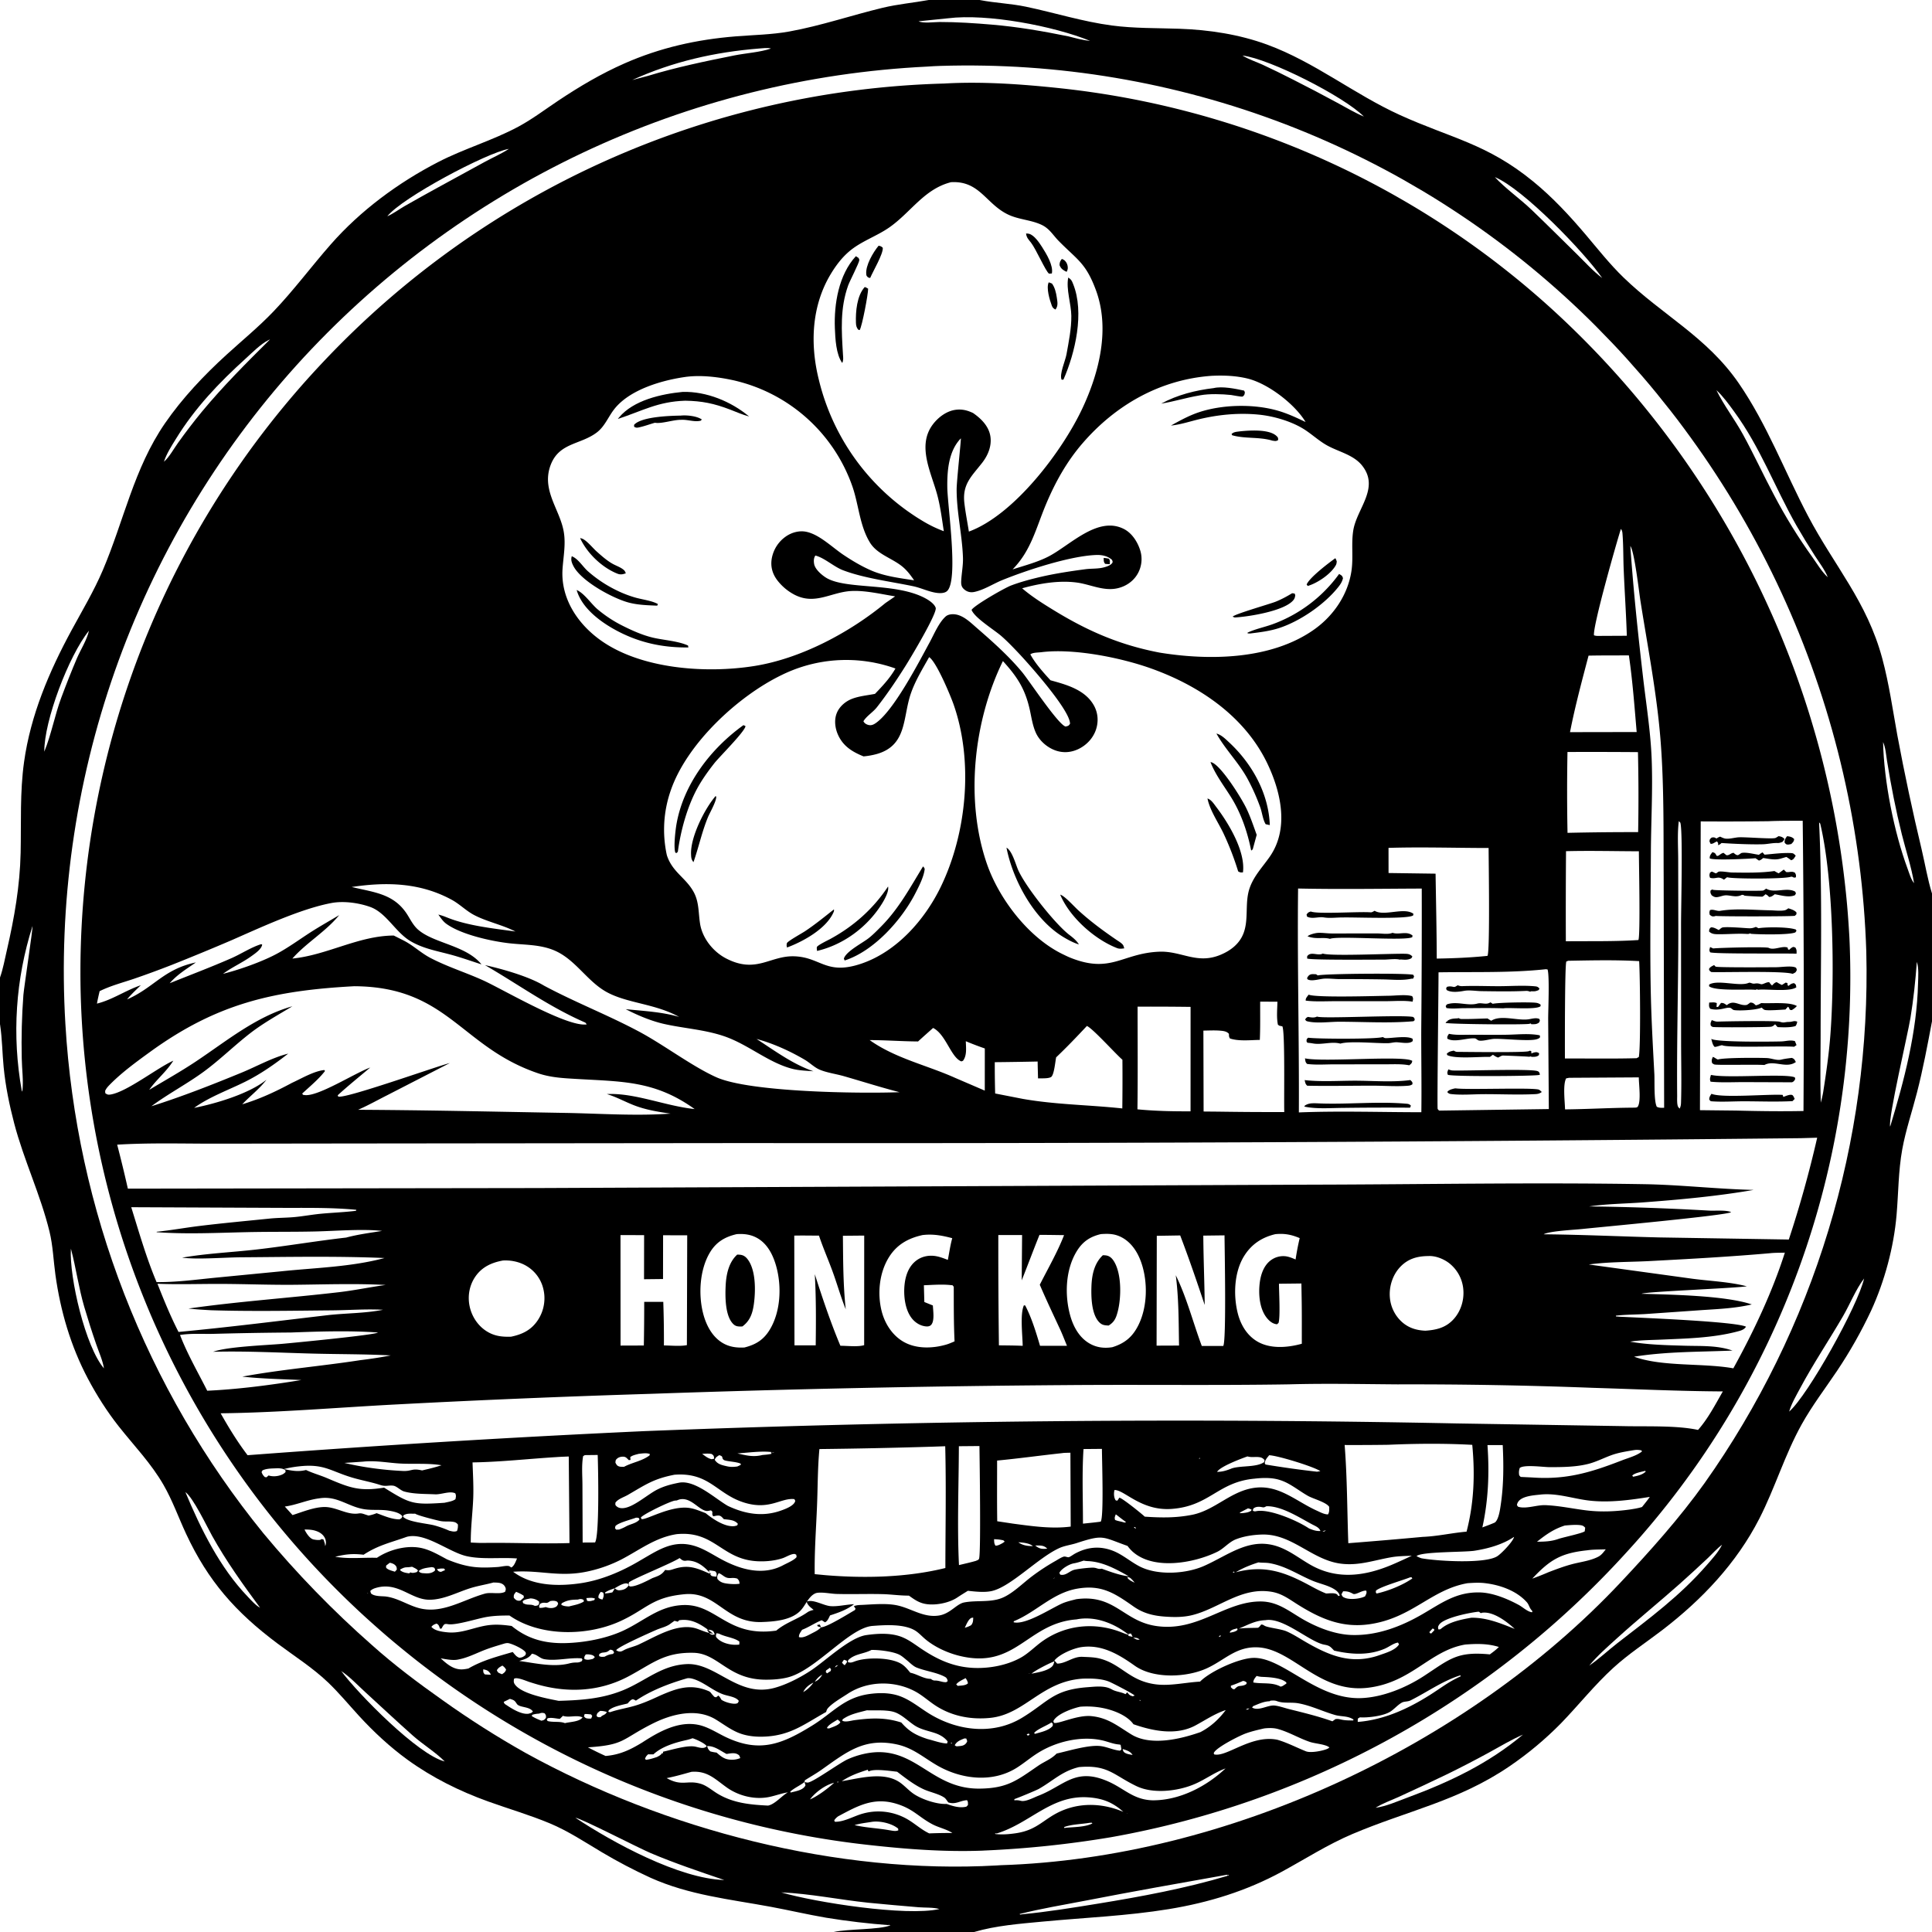 <svg xmlns="http://www.w3.org/2000/svg" viewBox="0 0 256 256"><path d="M123.068 0h6.74l.13.025c1.985.375 4.015.447 5.998.862 3.813.8 7.516 1.978 11.393 2.491 2.986.395 5.956.327 8.955.433 3.929.137 7.927.745 11.622 2.102 6.317 2.32 11.522 6.568 17.588 9.326 6.789 3.086 11.518 3.778 17.669 8.811 2.582 2.113 4.823 4.532 6.974 7.073 1.613 1.907 3.178 3.891 4.974 5.632 5.151 4.996 11.047 7.873 15.289 14.036 3.754 5.455 6.093 11.725 9.162 17.558 3.517 6.683 7.82 11.35 9.852 18.914.896 3.331 1.381 6.776 1.994 10.167q1.425 7.624 3.23 15.168c.452 1.922.78 3.912 1.362 5.795v16.94c-.595 3.15-1.187 6.322-1.988 9.428-.642 2.504-1.492 4.992-1.954 7.537-.518 2.846-.505 5.81-.753 8.69-.365 4.258-1.586 8.795-3.373 12.68q-.974 2.074-2.102 4.068t-2.402 3.897c-1.593 2.371-3.314 4.62-4.707 7.123-2.23 4.01-3.52 8.407-5.602 12.474-3.024 5.91-7.617 10.744-12.851 14.759-2.182 1.673-4.465 3.152-6.501 5.013-2.5 2.286-4.583 4.92-6.93 7.347q-1.558 1.583-3.262 3.006-1.705 1.423-3.54 2.674c-6.775 4.625-13.508 5.877-20.856 8.998-3.246 1.38-6.195 3.278-9.282 4.96-4.737 2.58-9.732 4.115-15.04 4.983-5.531.903-11.142 1.125-16.715 1.653-2.96.28-6.201.527-9.06 1.377h-18.615c1.9-.428 6.044-.285 7.522-.882l-.427-.163.335.147q-4.237-.312-8.43-.995c-2.457-.42-4.891-.992-7.343-1.447-5.465-1.01-10.803-1.545-15.945-3.856q-3.3-1.514-6.42-3.368c-2.262-1.347-4.483-2.822-6.92-3.838-2.662-1.11-5.427-1.912-8.136-2.886-3.808-1.368-7.45-3.174-10.73-5.555-2.309-1.677-4.474-3.69-6.402-5.793-1.362-1.485-2.649-3.047-4.107-4.44-2.044-1.953-4.45-3.47-6.706-5.158-5.527-4.136-9.174-8.247-12.106-14.54-1.004-2.157-1.787-4.386-2.977-6.456-1.666-2.896-3.888-5.17-5.936-7.762-1.544-1.954-2.928-4.131-4.093-6.332-2.277-4.303-3.637-8.955-4.304-13.766-.264-1.904-.326-3.849-.783-5.72-1.192-4.888-3.403-9.471-4.68-14.345-.643-2.458-1.15-4.928-1.397-7.46-.18-1.841-.19-3.733-.463-5.558L0 135.71v-6.179c.41-1.17.638-2.439.916-3.647.982-4.263 1.723-8.49 1.818-12.876.087-4.036-.108-8.012.453-12.031.87-6.233 3.323-11.984 6.3-17.475 1.43-2.637 2.964-5.196 4.142-7.963 2.792-6.558 4.118-13.475 8.233-19.45 2.294-3.331 5.178-6.375 8.162-9.094 2.085-1.9 4.273-3.694 6.225-5.736 2.696-2.822 5.02-5.966 7.595-8.894 3.933-4.475 8.923-8.157 14.206-10.886 3.454-1.785 7.239-2.863 10.658-4.706 1.839-.991 3.564-2.3 5.303-3.459 2.798-1.864 5.656-3.554 8.736-4.91 4.732-2.085 9.569-3.166 14.712-3.582 2.373-.192 4.8-.224 7.145-.65 4.161-.756 8.227-2.144 12.338-3.136 2.014-.485 4.09-.666 6.126-1.036m41.56 7.357c.798.499 1.82.83 2.683 1.223q1.987.925 3.939 1.924 2.992 1.512 5.938 3.111c1.16.623 2.322 1.323 3.536 1.833l.12.051-.12-.05c-2.613-2.643-12.463-7.651-16.096-8.092m-97.197 12.37c-2.977.518-14.213 6.502-16.111 8.936l-.07.06.07-.06c.787-.353 1.549-.918 2.3-1.356q2.22-1.265 4.462-2.491l6.226-3.405c1.032-.556 2.145-1.042 3.123-1.683l.069-.072zm130.573 3.677.069.062c1.365 1.48 3.353 2.882 4.867 4.332 2.034 1.948 4.026 3.942 6.037 5.913 1.07 1.05 2.129 2.235 3.326 3.135-2.38-3.436-10.478-11.83-14.23-13.38zm29.378 28.239.053.058c.994 2.035 2.432 3.883 3.523 5.876 1.439 2.627 2.69 5.359 4.1 8.002q2.263 4.322 5.114 8.28c.597.842 1.255 1.952 2.02 2.629l.057.11-.056-.11c-.406-1.005-1.125-1.932-1.71-2.841q-1.286-1.995-2.47-4.052c-2.885-5.1-4.724-10.262-8.24-15.073-.704-.964-1.46-2.012-2.338-2.821zm-205.66 9.54-.066.066zc.703-.6 1.327-1.757 1.886-2.526q1.489-2.086 3.115-4.068c2.814-3.4 5.932-6.513 9.06-9.618q-.098.044-.197.092c-1.08.55-2.118 1.621-3.02 2.438-3.569 3.231-6.722 6.537-9.261 10.661-.585.95-1.238 1.96-1.583 3.02m-9.935 22.392C9.108 86.88 5.832 95.53 5.87 99.598c.936-2.293 1.38-4.812 2.247-7.144q.98-2.647 2.082-5.244c.492-1.132 1.33-2.449 1.588-3.635l.057-.055zm-2.394 81.882c-.228 3.843 1.938 13.027 4.38 15.86l.07.057-.07-.058c-.165-1.056-.672-2.16-1.02-3.175q-.855-2.474-1.593-4.985c-.733-2.507-1.075-5.075-1.736-7.582zm227.68 21.589-.05.064zc2.49-2.158 9.13-14.067 9.93-17.642-1.11 1.464-1.861 3.39-2.794 4.998-1.863 3.21-3.931 6.271-5.684 9.553-.519.973-1.15 2.03-1.452 3.09m-26.487 33.653-.105.082-.091.09.092-.09zc1.287-.865 2.496-2.016 3.733-2.974 4.252-3.296 8.267-6.238 11.832-10.333.711-.817 1.558-1.736 2.034-2.705-.7.522-1.334 1.248-1.972 1.85q-1.8 1.695-3.645 3.34c-2.75 2.442-5.61 4.754-8.332 7.226-1.247 1.132-2.581 2.291-3.65 3.596m-165.438.679.066.047c2.222 3.004 10.192 11.117 13.715 11.98l.07.064-.07-.064c-1.247-1.252-2.894-2.245-4.227-3.429-2.137-1.896-4.224-3.855-6.33-5.784-1.007-.921-2.024-2.011-3.157-2.767zm156.652 8.471c-1.557.678-3.047 1.577-4.536 2.393q-2.71 1.48-5.484 2.839-3.195 1.539-6.421 3.013c-.997.458-2.166.859-3.084 1.447l-.15.062.15-.062c1.388-.185 2.863-.845 4.177-1.331 5.594-2.07 10.742-4.497 15.348-8.36l.074-.071zM125.607 2.425l-3.888.396c.597.301 2.088.094 2.794.094 2.308-.002 4.645.155 6.945.351 3.432.293 6.724.863 10.096 1.548.951.24 1.908.516 2.888.601-4.796-1.96-13.625-3.648-18.835-2.99m19.238 3.138h.216zm-44.239.865c-5.891.473-11.434 1.724-16.833 4.176l2.075-.546c3.716-1.135 7.63-1.948 11.438-2.71 1.539-.309 3.403-.415 4.868-.914-.448-.146-1.073-.03-1.548-.006m63.864.885h.216zm-41.56 1.509q-1.48.071-2.96.18-1.479.107-2.955.252-1.476.144-2.948.325-1.472.18-2.939.397t-2.928.47-2.917.541-2.901.613-2.886.684-2.868.755-2.85.826q-1.418.43-2.827.895-1.408.465-2.805.964-1.396.5-2.78 1.033-1.383.534-2.754 1.102-1.37.567-2.725 1.168-1.356.601-2.697 1.235t-2.665 1.302-2.632 1.366-2.599 1.43-2.561 1.495-2.525 1.557-2.485 1.618-2.445 1.68-2.403 1.738-2.36 1.797q-1.168.913-2.314 1.855-1.145.941-2.268 1.911t-2.22 1.966-2.171 2.02-2.121 2.074-2.07 2.125-2.016 2.175-1.962 2.227-1.907 2.276q-.939 1.15-1.85 2.323-.91 1.173-1.79 2.368-.882 1.195-1.733 2.411-.85 1.217-1.671 2.454-.82 1.237-1.61 2.494t-1.548 2.534q-.759 1.276-1.485 2.571t-1.42 2.607q-.694 1.313-1.356 2.642-.66 1.329-1.289 2.674t-1.223 2.706-1.155 2.734q-.56 1.375-1.087 2.764-.526 1.387-1.018 2.788t-.948 2.814-.879 2.836-.808 2.857q-.386 1.433-.737 2.876-.35 1.442-.665 2.893t-.594 2.91-.52 2.922-.449 2.935-.375 2.945-.303 2.953q-.133 1.48-.229 2.96-.096 1.482-.155 2.966-.06 1.483-.082 2.967-.023 1.485-.008 2.97.014 1.484.065 2.968t.14 2.965q.067 1.148.157 2.294t.202 2.29.247 2.285.292 2.28q.157 1.14.335 2.275.18 1.135.38 2.267.202 1.132.425 2.26t.468 2.25.512 2.241.555 2.231q.289 1.112.599 2.22.31 1.106.642 2.207.331 1.1.684 2.195.354 1.093.728 2.18t.77 2.166q.395 1.08.811 2.151t.854 2.135q.437 1.063.895 2.117t.936 2.1.977 2.08 1.017 2.063 1.057 2.04 1.097 2.021 1.135 1.999 1.175 1.976 1.213 1.953 1.25 1.929 1.288 1.904 1.325 1.879 1.361 1.852 1.398 1.826 1.432 1.798q3.31 3.991 6.922 7.71 3.612 3.72 7.504 7.145c2.907 2.601 6.043 4.957 9.228 7.206q5.38 3.85 11.149 7.09c18.46 10.175 41.291 16.089 62.414 14.885q.255-.014.51-.033c29.89-.932 61.687-15.732 82.115-37.457 3.904-4.151 7.813-8.514 11.131-13.156q.677-.955 1.334-1.924t1.294-1.95q.637-.982 1.255-1.976.618-.995 1.215-2.001.598-1.007 1.175-2.025t1.134-2.048 1.093-2.07 1.051-2.092q.516-1.05 1.01-2.112.494-1.061.966-2.132t.924-2.151q.45-1.08.88-2.169t.837-2.186.793-2.203q.385-1.105.748-2.218.364-1.113.704-2.232.341-1.12.66-2.247.317-1.126.613-2.259.296-1.132.569-2.27t.523-2.282.477-2.292.431-2.3.386-2.31q.18-1.156.338-2.316t.292-2.323q.135-1.162.246-2.328t.199-2.332q.088-1.168.152-2.336.065-1.169.106-2.339t.058-2.34.012-2.34q-.006-1.171-.035-2.341-.048-1.49-.132-2.978t-.204-2.974-.275-2.968-.348-2.96-.42-2.951-.49-2.94-.562-2.927q-.3-1.46-.633-2.913-.334-1.453-.703-2.897-.37-1.444-.774-2.878t-.842-2.86-.912-2.837q-.474-1.413-.981-2.815t-1.048-2.79-1.116-2.764-1.183-2.736-1.248-2.707-1.314-2.675q-.673-1.33-1.378-2.643t-1.442-2.609-1.504-2.573-1.567-2.535-1.628-2.498-1.688-2.456-1.746-2.416-1.805-2.372-1.862-2.327-1.918-2.282-1.972-2.235-2.027-2.186-2.078-2.136-2.13-2.086q-1.053-1.005-2.131-1.983t-2.18-1.93-2.226-1.876-2.272-1.82q-1.148-.895-2.317-1.762t-2.36-1.706-2.401-1.645-2.441-1.587-2.48-1.524-2.517-1.464-2.552-1.4q-1.285-.684-2.587-1.336-1.301-.653-2.618-1.273t-2.65-1.207-2.678-1.14-2.706-1.075q-1.36-.52-2.731-1.006-1.372-.487-2.756-.94t-2.778-.87-2.799-.8q-1.404-.384-2.818-.732-1.413-.348-2.835-.662-1.422-.313-2.85-.59-1.43-.279-2.865-.521t-2.876-.45q-1.441-.206-2.887-.377-1.446-.17-2.895-.306t-2.902-.234q-1.452-.1-2.906-.162-1.455-.064-2.91-.09-1.456-.028-2.912-.019t-2.91.054q-.855.026-1.707.088m126.608 89.504c.108 5.153 1.45 11.939 3.25 16.79.217.587.457 1.437.855 1.915-.353-2.176-1.093-4.344-1.623-6.487-.803-3.232-1.428-6.435-1.958-9.72-.129-.797-.192-1.764-.524-2.498M4.428 122.491l.074.072zm-.122.224q-.21.656-.4 1.317-.189.662-.358 1.33-.17.666-.318 1.339-.149.672-.277 1.348t-.236 1.356-.195 1.363q-.087.682-.153 1.368-.066.685-.11 1.371-.046.687-.07 1.375t-.028 1.376.015 1.377.056 1.375.099 1.373.14 1.37.181 1.364.223 1.358l.083.18c.178-1.446-.054-2.953-.076-4.408q-.098-4.213.218-8.415c.092-1.087 1.274-8.824 1.206-9.117m249.684 4.738c-.183 2.503-.442 4.964-.847 7.442-.356 2.166-2.978 13.297-2.688 14.393 1.865-6.126 3.542-12.535 3.695-18.973.023-.871.12-2.033-.16-2.862M24.565 197.708c2.038 4.88 4.566 10.013 8.266 13.864.468.487 1.035 1.145 1.631 1.462-2.286-3.104-4.47-6.145-6.35-9.516-.724-1.297-2.507-5.065-3.547-5.81m51.673 43.149c5.008 3.323 13.77 8.085 19.734 8.256-3.271-1.115-6.547-2.213-9.734-3.56-1.732-.731-9.106-4.562-10-4.696m86.288 7.568c-6.26 1.109-12.502 2.218-18.744 3.43-2.906.563-5.808 1.035-8.682 1.763l.08.082.225-.045c3.375-.32 6.755-.87 10.1-1.415 5.73-.935 11.579-2.018 17.147-3.683l-.038-.109.144.067.095-.093zm-59.012 2.325c4.521 1.327 16.551 3.202 20.962 2.208-.786-.236-1.907-.168-2.74-.236q-3.352-.275-6.699-.602c-3.813-.398-7.706-1.205-11.523-1.37"/><path d="M130.406 245.207q-.168.01-.336.017c-4.956.177-9.886-.195-14.807-.74q-1.189-.129-2.374-.282-1.185-.154-2.368-.331t-2.36-.379-2.352-.427-2.343-.474q-1.17-.249-2.334-.521-1.163-.273-2.322-.569-1.157-.296-2.31-.615-1.151-.32-2.296-.662-1.146-.343-2.284-.709t-2.268-.754q-1.13-.39-2.253-.8-1.122-.413-2.236-.847t-2.218-.89q-1.105-.457-2.2-.936t-2.18-.98-2.16-1.024q-1.076-.523-2.14-1.068t-2.117-1.11q-1.052-.567-2.093-1.154-1.042-.588-2.07-1.196-1.03-.608-2.046-1.237-1.017-.629-2.02-1.278-1.004-.65-1.994-1.32-.99-.669-1.967-1.358t-1.939-1.399-1.91-1.437-1.88-1.477-1.85-1.513-1.82-1.552-1.787-1.587-1.755-1.623q-1.04-.98-2.055-1.987-1.015-1.006-2.005-2.036t-1.954-2.085-1.902-2.133q-.938-1.079-1.85-2.18-.91-1.1-1.794-2.224-.884-1.123-1.74-2.267-.855-1.145-1.682-2.31t-1.625-2.35q-.799-1.186-1.567-2.391-.77-1.204-1.508-2.428-.739-1.223-1.447-2.464-.709-1.242-1.386-2.5t-1.324-2.532-1.26-2.565-1.198-2.595-1.133-2.624-1.068-2.65q-.517-1.333-1.002-2.677t-.936-2.7-.869-2.723-.801-2.743q-.384-1.377-.734-2.763t-.665-2.779-.597-2.795-.527-2.809q-.247-1.407-.458-2.82-.212-1.414-.389-2.832-.176-1.418-.318-2.84t-.248-2.847-.178-2.853q-.071-1.427-.107-2.856-.035-1.442-.033-2.885 0-1.443.037-2.886t.109-2.884.179-2.88q.107-1.44.25-2.875.142-1.436.32-2.868.177-1.433.39-2.86.212-1.427.46-2.849.247-1.422.53-2.837.282-1.415.599-2.823t.668-2.808.737-2.79.805-2.771.873-2.751.94-2.729 1.006-2.704 1.073-2.68 1.138-2.652 1.202-2.623 1.267-2.594 1.33-2.561 1.391-2.528 1.454-2.493 1.514-2.457 1.574-2.419 1.633-2.38 1.69-2.338 1.748-2.297 1.803-2.253 1.858-2.209 1.912-2.162 1.964-2.114q.99-1.045 2.006-2.065t2.056-2.016 2.104-1.964q1.064-.97 2.152-1.912 1.088-.943 2.198-1.859 1.111-.916 2.244-1.804t2.287-1.748 2.329-1.693 2.37-1.634 2.409-1.575 2.447-1.517 2.484-1.456q1.25-.712 2.518-1.394t2.552-1.332 2.584-1.269 2.615-1.205 2.643-1.141 2.67-1.076 2.696-1.01 2.72-.943 2.742-.877 2.763-.809 2.781-.74q1.396-.354 2.8-.673t2.814-.603 2.83-.535 2.84-.465q1.424-.214 2.852-.394t2.86-.325 2.868-.255 2.873-.184 2.876-.114l.19-.01c4.977-.273 10.102.095 15.05.617q1.132.12 2.262.262 1.13.141 2.256.306 1.127.164 2.25.35 1.123.187 2.243.395t2.233.44q1.115.23 2.226.483t2.214.528 2.204.571 2.193.615 2.18.658 2.166.7q1.08.362 2.152.745 1.072.382 2.137.786t2.12.828 2.105.87 2.086.912 2.068.953 2.049.993 2.028 1.034 2.008 1.074 1.986 1.114q.988.566 1.964 1.152t1.94 1.191 1.917 1.23 1.892 1.267 1.866 1.304 1.84 1.34 1.813 1.378 1.786 1.413 1.757 1.447q.872.733 1.729 1.483t1.698 1.516q1.089.995 2.153 2.016t2.103 2.068q1.038 1.047 2.052 2.118 1.013 1.072 2 2.168t1.947 2.215 1.892 2.262q.933 1.143 1.837 2.307.905 1.165 1.78 2.352.877 1.186 1.724 2.393.846 1.207 1.664 2.435.817 1.227 1.605 2.474.787 1.248 1.544 2.513.757 1.266 1.483 2.55t1.42 2.584 1.358 2.618 1.293 2.651 1.229 2.681 1.163 2.71 1.097 2.738 1.031 2.763.963 2.788.895 2.81.827 2.831.758 2.85q.361 1.43.688 2.868t.619 2.883.548 2.898.478 2.91.407 2.922.337 2.93.264 2.937.194 2.943q.065 1.39.095 2.78.031 1.391.027 2.782t-.041 2.782q-.038 1.39-.11 2.78t-.18 2.776-.247 2.771-.315 2.764-.384 2.756q-.209 1.375-.452 2.745-.242 1.37-.518 2.733-.277 1.364-.587 2.72t-.653 2.704-.72 2.688q-.375 1.339-.785 2.668t-.851 2.649q-.442 1.32-.916 2.627-.475 1.308-.981 2.604-.507 1.295-1.045 2.578t-1.108 2.552-1.17 2.524q-.601 1.254-1.233 2.494-.631 1.24-1.293 2.463t-1.354 2.43-1.413 2.397-1.472 2.36-1.53 2.324-1.587 2.285-1.643 2.246q-.834 1.112-1.697 2.204-.862 1.091-1.751 2.162t-1.804 2.118-1.856 2.072q-.834.918-1.688 1.819-.853.9-1.725 1.783t-1.761 1.747-1.797 1.711-1.831 1.674-1.866 1.636q-.94.808-1.898 1.597-.957.789-1.931 1.558-.974.77-1.963 1.518-.988.75-1.992 1.478t-2.023 1.436q-1.02.708-2.053 1.395-1.033.686-2.08 1.352-1.047.665-2.107 1.31-1.06.643-2.134 1.265t-2.16 1.222q-1.085.6-2.184 1.177-1.098.577-2.207 1.132-1.11.555-2.23 1.087-1.121.531-2.253 1.04-1.132.51-2.273.995t-2.293.947q-1.151.462-2.312.9-1.16.439-2.33.853t-2.347.805q-1.178.39-2.363.756t-2.378.708q-1.192.342-2.392.659t-2.405.61-2.417.56-2.428.51-2.438.46q-4.173.7-8.38 1.143-4.209.442-8.436.625M63.8 127.786c-1.251-.401-2.48-.839-3.746-1.198-1.949-.552-3.931-.844-5.693-1.901-1.983-1.19-3.18-3.759-5.328-4.519-1.538-.544-3.522-.815-5.135-.51-4.069.77-9.367 3.24-13.223 4.93q-3.923 1.681-7.89 3.256-2.518.987-5.075 1.865c-1.512.507-3.073.915-4.508 1.624-.128.549-.258 1.096-.354 1.651 2.085-.523 3.795-1.756 5.808-2.433-.614.606-1.28 1.202-1.818 1.876 3.566-1.556 4.84-4.01 9.121-4.901-1.255.879-2.455 1.584-3.473 2.757 2.732-1.102 5.485-2.135 8.183-3.32 1.289-.566 2.63-1.459 3.952-1.86l.12.07c-.102.611-.934 1.166-1.419 1.517-1.204.87-2.575 1.464-3.773 2.347 2.119-.523 5.092-1.578 7.013-2.593 1.586-.839 3.047-1.916 4.553-2.888 1.249-.806 2.557-1.533 3.83-2.3-1.796 2.211-4.348 3.65-6.204 5.758 4.6-.452 8.773-3.031 13.438-3.05l1.275.643c1.271.635 2.317 1.665 3.575 2.322 2.277 1.19 4.712 1.934 7.039 2.996 2.625 1.198 11.13 6.22 13.676 5.81-.062-.078-.145-.219-.233-.257-4.726-2.055-8.817-5.032-13.249-7.596 2.293.509 5.823 1.506 7.812 2.715 4.09 2.194 8.462 3.887 12.568 6.076 3.323 1.77 7.034 4.61 10.27 6.064 4.412 1.98 18.821 2.186 24.284 1.984-2.493-.641-4.935-1.423-7.408-2.132-1.023-.293-2.247-.45-3.214-.87-.68-.296-1.28-.909-1.928-1.29-1.951-1.15-4.219-2.183-6.403-2.763 2.417 1.56 4.805 3.347 7.545 4.283-.925-.07-1.906-.096-2.806-.327-3.183-.82-5.855-3.24-9.047-4.323-2.56-.87-5.258-1.025-7.879-1.607-1.75-.388-3.555-1.151-5.144-1.972 2.363.243 4.78.355 7.068 1.023-3.18-1.77-6.918-1.792-9.65-3.323-2.563-1.436-4.094-4.29-6.853-5.472-1.887-.808-3.901-.733-5.898-.95-2.42-.261-6.485-1.16-8.448-2.596-.436-.319-.74-.783-1.049-1.22l.122.033c.348.095.671.207 1.005.344 2.743 1.117 6.154 1.46 9.087 1.872-1.749-.897-3.705-1.275-5.434-2.165-1.075-.554-1.926-1.45-2.984-2.029-4.19-2.291-8.666-2.4-13.275-1.706 3.035.732 5.678.884 7.447 3.786.41.673.773 1.374 1.382 1.894 2.109 1.804 6.33 2.052 8.369 4.575m155.141 66.673-.27.235-.17.053.17-.053zl.184-.056zm-84.064 9.822.056.079c.58.42 1.24.51 1.937.504-.49-.395-1.322-.474-1.937-.504zm14.51 4.703.027.118c.241.309.591.442.934.613l.142.034-.142-.034c-.1-.126-.201-.26-.315-.374-.216-.216-.325-.355-.646-.357m-67.944 1.474c-.445.15-.851.28-1.245.54l-.037.142a6 6 0 0 0 .973-.14c.129-.18.227-.335.309-.542.336.26.476.301.889.235.514-.083.763-.302 1.037-.716-.058-.04-.111-.09-.175-.121-.45-.225-1.351.373-1.751.602m27.333 5.174.181-.029c.871-.162 3.403-1.727 4.319-2.262l.09-.172-.22-.342c.374-.162.769-.154 1.17-.174 1.422-.069 3.17-.23 4.56.065 1.895.4 3.513 1.684 5.575 1.34 1.475-.245 2.292-1.527 3.295-1.723 1.607-.314 3.406.017 4.945-.568 1.439-.548 2.814-1.97 4.049-2.894q1.506-1.133 3.148-2.058c.252-.144.844-.53 1.124-.563.173-.02.41.102.587.089.145-.012.644-.368.794-.452 1.604-.89 3.285-1.083 5.024-.422 1.32.502 2.36 1.463 3.602 2.099 2.375 1.215 6.119.99 8.522-.072 3.299-1.458 6.172-3.963 10.012-2.487 1.482.57 2.705 1.543 4.069 2.325 3.63 2.08 7.392 1.491 11.061-.1q1.204-.528 2.393-1.09c-.88.037-1.796.046-2.665.192-2.37.4-4.454 1.208-6.917.834-3.76-.571-6.336-3.939-10.267-3.834-1.143.031-2.409.215-3.476.638-.923.365-1.575 1.219-2.463 1.653-3.056 1.494-8.51 2.505-11.287-.097a5 5 0 0 1-.595-.683c-3.408-1.207-3.131-1.553-6.755-.377-.74.24-1.585.34-2.288.66-2.81 1.277-6.415 5.127-8.954 5.692-.967.216-2.181.075-3.161-.032-.463.291-.934.574-1.388.878-1.097.75-2.97 1.102-4.262.858-.872-.163-1.46-.594-2.164-1.097-1.191.01-2.328-.169-3.508-.197-2.017-.049-4.039.03-6.058-.024-.79-.021-1.866-.264-2.616-.142-.276.045-.573.256-.767.448-.535.527-.837 1.244-1.329 1.807-1.189 1.362-3.505 1.55-5.204 1.608-4.845.163-5.962-4.082-10.246-3.686-4.372.404-5.028 1.994-8.582 3.602-4.371 1.978-10.586 2.034-14.619-.78-1.017.002-2.003.02-3.01.19-1.237.208-4.064 1.127-5.123.96-.156-.025-.398-.07-.521.047-.158.151-.239.334-.34.524l-.202.028c-.136-.322-.135-.516-.461-.676-.319.106-.468.17-.689.427.45.539 1.454.66 2.138.728 1.806.18 3.407-.623 5.152-.907 1.148-.188 2.2-.095 3.345.063 2.659 2.175 5.51 2.508 8.868 2.157 1.988-.208 4.2-.72 6.013-1.579 2.719-1.286 4.632-3.198 7.784-3.345 4.49-.208 5.866 4.316 12.395 3.385 1.287-1.083 2.782-1.48 4.127-2.425.25-.176.535-.251.828-.325-.357-.297-.716-.534-.89-.977l.003-.128c.852-.326 2.21.543 3.135.611.993.073 2.097-.225 3.107-.253-.98.744-2.02 1.104-3.179 1.479-.175.34-.31.743-.67.917l-.437-.276c-.907.356-1.696.922-2.605 1.268-.196.33-.427.572-.41.963.559.18 1.281-.276 1.771-.525.407-.207.836-.415 1.142-.762m19.06.05-.072.037zc.326-.082.554-.177.843-.339.27-.327.258-.592.277-.994-.057.004-.114 0-.17.012-.439.085-.75.939-.95 1.32m21.711.813-.066.139.066.141.525.113.03.084-.03-.084a2.7 2.7 0 0 0-.221-.44zm-12.858 5.276-.062.073zc.79-.164 1.723-.299 2.412-.725.418-.259.496-.442.604-.915-.625.234-2.561 1.204-3.016 1.64m-28.73 1.067-.114.051-.065.064c-.585.293-1.062.649-1.346 1.253.52-.288 1.01-.76 1.346-1.253l.065-.064zc.52-.22.694-.468 1.002-.931-.474.238-.692.51-1.002.93m42.418 10.038.19.162.183.056-.183-.056zm-43.776 3.248c-.576.465-1.376.801-1.887 1.275l.048.123c.593-.16 1.529-.284 1.891-.823.03-.044.052-.094.078-.14zc.116.039.333.089.451.074.772-.098 4.18-2.592 5.266-3.081 1.3-.586 2.888-.98 4.318-.948 5.114.116 7.277 4.92 13.216 4.832 3.655-.054 4.88-1.086 7.705-3.024.864-.593 1.694-.844 2.452-1.623 1.61-.356 4.323-1.204 5.894-.979.856.123 1.64.524 2.515.6l.173-.169-.1-.6c-.057-.016-.113-.043-.173-.048-.831-.06-1.51-.386-2.33-.564-2.782-.603-6.035.171-8.431 1.662-.97.604-1.847 1.356-2.812 1.969-3.208 2.036-7.33 1.555-10.514-.263-1.856-1.06-3.231-2.352-5.4-2.818-4.341-.933-6.69 1.042-10.027 3.393-.694.489-1.448.907-2.162 1.367zm.726 2.307-.055.052zc1.003-.419 2.383-1.451 3.195-2.204-1.153.277-2.496 1.258-3.195 2.204m24.77 4.508-.268-.006.075.089c.936.092 1.744.029 2.674-.105 3.02-.436 3.754-2.035 6.317-3.066 2.591-1.042 5.427-.849 7.948.23l.157.034-.157-.034a7.6 7.6 0 0 0-1.6-1.136c-.956-.503-2.005-.72-3.075-.788-4.874-.315-7.655 3.423-12.071 4.782m-8.97-.003q1.533-.06 3.068-.053l.055.085-.055-.085c-.779-.511-1.802-.71-2.634-1.148-1.836-.966-2.522-2.036-4.784-2.723-3.032-.922-5.142.287-7.728 1.667-.22.167-.36.297-.51.53l.078.185c1.105.046 2.356-.649 3.392-.985q.204-.066.41-.121.208-.056.417-.099.21-.043.422-.075.212-.031.425-.052.214-.02.428-.027.214-.008.428-.004t.428.02q.214.017.426.044.213.028.423.068t.419.091.412.115.406.137.397.16q.197.084.389.18.19.097.377.203.185.107.365.224c.816.528 1.549 1.165 2.421 1.603zm2.888-218.792c-3.564.897-5.337 4.02-8.197 6.006-1.708 1.185-3.743 1.827-5.327 3.192-.982.845-1.755 1.881-2.42 2.986-2.548 4.232-2.75 9.301-1.566 14.013q.087.363.184.724t.203.72q.106.358.22.714.115.355.239.708t.256.702q.132.35.273.696.14.346.29.689t.308.68q.158.34.324.674t.341.665q.175.33.358.656.182.326.373.648.191.32.39.637t.405.628.421.617.436.607.451.596.466.584.48.573q.245.283.495.56t.508.549q.258.27.522.535.264.264.535.522.27.257.547.508t.56.495q.284.244.573.481t.584.466.595.452.607.436.617.422.627.406.638.39c.88.526 1.767.952 2.727 1.311-.246-1.584-.445-3.209-.855-4.76-.782-2.965-2.746-6.523-.606-9.38.716-.956 1.837-1.799 3.045-1.95.847-.106 1.53.067 2.291.428 1.065.733 2.078 1.736 2.293 3.07.206 1.28-.31 2.531-1.084 3.524-1.412 1.808-2.652 2.835-2.358 5.35.147 1.261.398 2.513.595 3.767 6.018-2.21 12.41-10.693 15.062-16.371 2.228-4.771 3.66-10.532 1.764-15.64-1.33-3.586-2.446-3.983-4.907-6.482-.811-.824-1.235-1.674-2.335-2.177-1.414-.648-3.022-.672-4.432-1.361-2.916-1.425-3.742-4.484-7.516-4.266M160.528 49.8c-6.766.485-12.67 3.829-17.078 8.929-2.113 2.444-3.641 5.195-4.882 8.169-1.301 3.116-1.946 6.063-4.398 8.554 1.578-.514 3.278-.949 4.757-1.71 2.864-1.475 6.555-5.46 10.04-3.624 1.065.56 1.811 1.761 2.142 2.89q.056.194.092.393.035.2.05.401.014.202.008.404-.006.203-.033.403t-.075.397-.115.388q-.067.19-.154.373t-.192.356c-.569.933-1.512 1.565-2.569 1.815-1.891.449-3.641-.517-5.479-.753-2.37-.305-4.92.132-7.205.767 1.325 1.138 2.843 2.083 4.332 2.991 4.485 2.734 8.696 4.536 13.861 5.526 6.634 1.088 14.89.957 20.557-3.096 2.542-1.819 4.407-4.576 4.884-7.69.278-1.81-.048-3.653.251-5.442.483-2.876 3.51-5.569 1.18-8.532-1.152-1.465-3.144-1.837-4.696-2.711-1-.564-1.865-1.358-2.819-1.995-1.718-1.146-4.19-1.87-6.237-2.066-2.658-.254-5.32.001-7.907.625-1.21.292-2.444.705-3.684.825 1.191-.66 2.365-1.308 3.661-1.746 3.133-1.058 7.3-1.141 10.48-.229 1.295.372 2.488.93 3.699 1.51-1.426-2.378-4.956-5.085-7.666-5.755-1.563-.386-3.204-.447-4.805-.367m-69.496.118c-3.176.422-7.578 1.656-9.647 4.309-.799 1.024-1.246 2.274-2.31 3.082-2.132 1.618-4.945 1.331-6.084 4.238q-.127.318-.212.65-.085.33-.127.67t-.04.683.047.681c.277 2.18 1.671 4.067 2.043 6.242.281 1.645-.05 3.261-.162 4.904-.262 3.806 1.89 7.137 4.866 9.332 5.38 3.969 14.14 4.563 20.557 3.539 6.148-.981 12.576-4.399 17.36-8.341l1.288-.886c-1.84-.293-3.926-.802-5.788-.71-2.71.135-4.824 1.927-7.59.47a6.9 6.9 0 0 1-2.253-1.913c-.627-.836-.888-1.768-.727-2.807q.037-.222.095-.44.059-.219.139-.43t.18-.413.221-.394.26-.369.294-.341.328-.31.356-.276c.794-.549 1.81-.827 2.765-.612 1.74.39 3.411 2.073 4.9 3.065 1.161.774 2.395 1.51 3.68 2.062 1.777.763 3.756.998 5.655 1.292-.47-.677-.923-1.3-1.568-1.828-1.367-1.117-3.33-1.614-4.287-3.177-1.349-2.205-1.477-4.92-2.286-7.325q-.117-.341-.245-.678t-.268-.67-.29-.66-.31-.65q-.162-.324-.334-.64-.171-.318-.353-.63-.182-.31-.375-.616-.192-.305-.394-.603-.203-.299-.415-.59-.212-.293-.433-.577-.222-.285-.453-.562-.23-.277-.47-.546-.24-.27-.49-.53-.248-.261-.505-.514-.258-.253-.523-.497-.265-.245-.539-.48-.273-.235-.554-.461t-.57-.443-.584-.423-.597-.404-.61-.384q-.31-.187-.624-.364-.314-.176-.634-.342t-.646-.322-.656-.3-.665-.278q-.335-.133-.675-.255-.339-.123-.682-.234t-.69-.21-.696-.189-.703-.164-.707-.141c-1.706-.314-3.532-.49-5.263-.29m36.285 8.17c-1.622 1.67-1.82 4.272-1.794 6.485.028 2.473 1.51 12.28-.019 13.735-.344.327-.987.307-1.425.244-1.051-.151-2.038-.656-3.078-.874-2.937-.617-6.517-1.059-9.285-2.114-1.238-.472-2.444-1.634-3.673-1.953-.23.325-.234.739-.162 1.133.129.691.973 1.42 1.539 1.78 2.62 1.664 9.271.596 13.243 2.781.454.25 1.145.708 1.32 1.23.235.702-3.331 6.644-3.975 7.669-1.176 1.874-2.455 3.777-3.82 5.516-.52.661-1.354 1.145-1.78 1.848.121.245.322.385.586.47.39.125.683.02 1.012-.2 2.397-1.614 5.695-7.997 7.172-10.712.59-1.084 1.207-2.608 2.125-3.436.336-.303.907-.343 1.338-.272 1.032.17 1.93 1.032 2.692 1.702 2.125 1.842 4.31 3.78 6.11 5.95.918 1.106 4.806 6.994 5.761 7.2.348-.093.375-.07.578-.36.045-1.775-5.462-7.943-6.823-9.38-.726-.768-1.469-1.544-2.263-2.24-.946-.83-3.553-2.417-3.957-3.477.404-.638 4.381-2.908 5.234-3.232 1.275-.484 2.686-.857 4.015-1.163 1.893-.436 3.913-.74 5.839-.994.786-.103 1.617-.037 2.386-.23.376-.095.95-.266 1.17-.607.095-.146.016-.24-.027-.393-.552-.517-1.338-.682-2.08-.657-3.419.115-9.181 1.993-12.465 3.327-1.216.495-2.39 1.281-3.677 1.564-.542.12-1.025 0-1.434-.389-.322-.305-.357-.646-.335-1.072.053-1.029.267-2.062.232-3.092-.103-3.023-.842-5.992-.837-9.03.001-1.122.603-6.574.557-6.757m87.461 11.994c-.566 1.769-3.727 12.847-3.568 14.1.197.06.296.077.509.078l3.845-.019c-.093-2.897-.29-5.788-.412-8.683-.069-1.594-.037-3.216-.16-4.805-.02-.264-.05-.456-.214-.671m1.25 2.262c.398 5.799 1.015 11.614 1.684 17.388.412 3.552.995 7.174 1.139 10.743.167 4.16-.084 8.374-.1 12.54-.024 6.113-.139 12.243-.016 18.355.074 3.648.283 7.3.475 10.943.052.99-.074 3.528.321 4.336.327.17.62.142.976.136l-.062-30.6c-.033-5.963.056-11.99-.4-17.936-.476-6.195-1.704-12.456-2.673-18.595-.194-1.228-.792-6.535-1.344-7.31m-78.07 14.078c-.438.051-1.084.025-1.434.282.637 1.187 1.762 2.446 2.672 3.436 2.132.586 4.602 1.257 5.761 3.353.535.967.617 2.095.279 3.144-.367 1.135-1.226 2.065-2.288 2.59-.992.49-2.075.58-3.12.2-1.096-.399-2.1-1.275-2.579-2.346-.407-.91-.56-1.933-.768-2.903-.606-2.821-1.65-4.457-3.59-6.583-3.88 7.92-5.044 18.429-2.12 26.871 1.615 4.664 5.53 9.778 10.034 11.963.325.157.656.326.992.46 5.414 2.184 6.873-.574 11.784-.783 2.968-.127 4.998 1.72 8.144.411 1.336-.556 2.496-1.44 3.035-2.824.75-1.928.132-4.084.844-6.075.57-1.596 1.716-2.755 2.662-4.125 2.535-3.674 1.495-8.44-.28-12.209-3.002-6.376-9.133-10.48-15.607-12.762-3.954-1.394-10.157-2.64-14.421-2.1m72.534.453c-.881 3.353-1.793 6.735-2.457 10.138l6.528-.011h2.305c-.291-3.376-.541-6.81-1.033-10.16-1.78.01-3.564-.004-5.343.033m-87.377.2c-.876 1.561-1.848 3.14-2.43 4.84-1.084 3.161-.466 6.838-4.494 7.993a10 10 0 0 1-1.767.317c-1.492-.605-2.718-1.349-3.398-2.895-.377-.858-.508-1.908-.166-2.8.336-.877 1.123-1.565 1.982-1.91.95-.382 2.09-.481 3.097-.678 1.027-1.072 1.968-2.066 2.712-3.362q-.228-.082-.457-.157-.23-.076-.461-.146t-.464-.134-.468-.123-.47-.11-.473-.1-.475-.086q-.238-.04-.477-.075-.24-.035-.48-.064t-.48-.051-.481-.04q-.241-.016-.483-.026-.241-.011-.483-.015-.241-.005-.483-.004-.241.002-.483.01-.241.007-.483.02-.24.014-.481.033t-.481.045-.48.057-.479.07q-.238.037-.476.08t-.474.093-.472.105-.469.116-.466.128-.462.14-.459.15q-.228.08-.455.163-.227.085-.45.174-.225.09-.447.185-.222.096-.442.197-.22.1-.436.207c-5.837 2.81-12.601 9.106-14.737 15.299q-.181.515-.326 1.041t-.253 1.061-.179 1.077-.103 1.086-.028 1.091.047 1.09.123 1.084.198 1.073c.734 2.27 2.539 2.978 3.576 4.918.702 1.313.597 2.734.823 4.153.307 1.938 1.74 3.724 3.463 4.611 3.982 2.053 5.788-.382 8.99-.29 3.554.101 4.237 2.557 8.911.976 4.677-1.582 8.389-5.786 10.504-10.126 3.496-7.17 4.374-16.724 1.71-24.263-.421-1.19-2.263-5.612-3.225-6.227m84.583 12.569q-.098 5.356.006 10.713 4.678-.105 9.357-.095.097-5.3-.024-10.6-4.67-.037-9.339-.018m26.61 9.173q-4.477.052-8.955.024l-.1 38.264 4.8.053c2.966.075 5.952.118 8.918.057q.115-19.23-.103-38.46c-1.519.01-3.043-.005-4.56.062m-11.856-.012c-.208 1.636-.087 3.393-.083 5.043l.018 8.924c.01 7.475-.22 14.956-.154 22.428.003.362-.058 1.245.173 1.53.049.06.107.11.161.166.128-.275.167-.469.177-.772.087-2.682.013-5.386.011-8.07l-.007-15.634c.002-2.246.25-12.272-.092-13.405zm18.588.17c.439 9.355.208 18.764.202 28.13-.002 2.999-.076 6.015.028 9.01.114-.483.245-.97.32-1.46.392-2.495.753-4.995.944-7.515.58-7.666.423-20.618-1.346-28.002zm-57.054 3.376.004 3.33 6.231.087c.056 3.75.144 7.502.155 11.252 2.219-.036 4.511-.13 6.719-.36.353-.478.153-12.796.154-14.295-4.408 0-8.862-.148-13.263-.014m23.52.438q-.048 5.97-.023 11.939c3.185-.037 6.437.044 9.612-.167.278-.557.065-10.243.066-11.76-3.212-.007-6.446-.094-9.656-.012m-35.503 4.946c-.112 9.894.153 19.778.104 29.668 5.391-.212 10.833-.027 16.23-.025.047-3.667-.024-7.333-.013-11q.085-9.318.066-18.636c-5.46.02-10.928.108-16.387-.007m35.792 9.575-.25.1c-.212.651-.187 11.291-.185 12.845 3.16-.005 6.334.047 9.494-.035l.295-.154c.273-1.223.164-10.988.048-12.708-3.11-.177-6.287-.105-9.403-.048m-2.948 1.118c-4.727.507-9.485.334-14.233.413.006 1.87-.197 17.947-.115 18.1.038.072.102.127.153.19l.085.032 14.492-.204-.085-11.92c-.003-1.163.195-5.687-.078-6.573zm-157.829 2.25c-10.75.573-18.269 2.285-27.117 8.698-1.892 1.371-3.956 2.873-5.564 4.57a2.3 2.3 0 0 0-.403.599l.019.308c.274.195.392.229.73.17 2.157-.37 6.111-3.492 8.284-4.479-.903 1.454-2.232 2.486-3.196 3.868 2.06-1.24 4.181-2.425 6.18-3.757 4.09-2.722 7.971-5.96 12.794-7.32-1.883 1.14-3.84 2.216-5.584 3.566-2.099 1.626-4.018 3.528-6.148 5.09-2.237 1.64-4.722 2.933-6.954 4.592 4.029-1.268 8.062-2.854 11.968-4.46 2.012-.828 4.06-1.99 6.164-2.513-1.815 1.413-3.657 2.709-5.722 3.735-2.186 1.087-4.78 2.018-6.743 3.455 2.876-.567 7.307-1.881 9.584-3.733-.947 1.246-2.152 2.134-3.213 3.258 2.315-.693 4.466-1.7 6.593-2.843 1.285-.587 2.871-1.542 4.278-1.7l.1.13c-.827 1.079-2.032 2.068-3.03 2.997.173.209.071.158.354.193 1.76.215 6.592-2.893 8.665-3.652-1.437 1.22-2.92 2.409-4.31 3.68l.072.168c.92.326 12.825-3.934 14.786-4.441l-8.242 4.236c-1.299.656-2.574 1.37-3.907 1.958 9.14.044 18.286.256 27.424.414 4.602.08 9.388.427 13.976.094-1.67-.24-3.315-.505-4.895-1.126-1.185-.465-2.33-1.102-3.55-1.465 3.694-.186 7.733 1.58 11.633 1.987-5.234-3.76-9.541-3.631-15.6-3.988-1.792-.105-3.46-.18-5.173-.763-10.23-3.487-11.92-11.423-24.253-11.526m119.964 2.043c-.01 1.685.029 3.387-.047 5.07-1.234.016-2.792.204-3.959-.191-.144-.239-.127-.335-.132-.607-.281-.33-.695-.384-1.108-.421-.748-.068-1.527-.023-2.278-.013l.028 10.72 1.885.017q4.402.066 8.805.055c-.06-1.595.122-10.679-.256-11.36q-.098-.017-.196-.038c-.272-.06-.17-.02-.392-.179-.198-.963-.083-2.06-.063-3.043zm-16.243.664c0 4.534.041 9.072-.02 13.605 2.315.226 4.71.275 7.037.264l.004-13.838q-3.51-.045-7.02-.031m-6.719 2.56c-1.329 1.42-2.664 2.817-4.073 4.158-.116.525-.266 2.379-.685 2.614-.395.222-1.246.153-1.715.175-.017-.744-.044-1.49-.052-2.236q-2.839.06-5.679.088-.007 2.073.05 4.146l3.656.715c4.382.77 8.784.792 13.191 1.267q.042-3.226.015-6.451c-1-.875-3.943-4.163-4.708-4.476m-20.377.262c-.665.596-1.337 1.185-1.993 1.79-2.14-.013-4.274-.177-6.414-.182 3.371 2.412 7.563 3.317 11.295 4.993l3.959 1.702.004-5.585q-1.274-.438-2.517-.96c.018.85.172 1.883-.378 2.596-.217.074-.175.11-.36.014-1.285-.67-1.952-3.541-3.596-4.368m84.265 6.605-.381.076c-.462.808-.168 3.131-.15 4.11 3.01-.029 6.02-.213 9.03-.228.173-.013.497.025.6-.124.471-.677.142-3.02.146-3.89zm30.715 8.001q-69.775.737-139.553.649l-52.893.055-18.005.023c-4.206-.004-8.447-.123-12.646.132q.757 2.901 1.416 5.827l54.207-.077 102.411-.45c14.761-.029 29.54-.312 44.3-.064 4.849.082 9.67.647 14.508.759-4.841.838-9.744 1.286-14.64 1.653-2.382.178-4.803.19-7.164.537 5.334.057 10.608.253 15.933.553.772.043 2.211-.103 2.886.203-.47.425-17.617 2.006-19.703 2.23-1.119.12-4.345.267-5.139.704 5.081.048 10.17.288 15.25.415l17.236.28q2.198-6.658 3.76-13.493zM17.39 159.962c1.029 3.305 2.008 6.736 3.357 9.923 2.58.028 5.126-.317 7.688-.573l8.813-.855c4.543-.477 9.275-.574 13.703-1.763-6.349-.267-12.698-.138-19.05-.095-2.176.015-5.74.316-7.766.048 3.234-.566 6.573-.704 9.837-1.079 3.974-.456 7.922-1.13 11.893-1.583 1.563-.419 3.165-.626 4.761-.88-2.494-.29-6.13.005-8.72.068-3.016.073-6.026.026-9.04.091-3.98.086-8.14.296-12.108.007l.008-.058c1.874-.186 3.74-.53 5.613-.76 3.103-.381 6.233-.667 9.344-.984 1.126-.115 2.267-.099 3.38-.208 1.141-.112 2.271-.324 3.416-.433 1.543-.147 3.115-.197 4.65-.39l.072-.189.147.076-.15-.016c-3.49-.343-7.098-.238-10.602-.265zm80.221 3.568c-1.543.362-2.704 1.029-3.542 2.43-1.373 2.294-1.554 5.635-.875 8.174.412 1.54 1.232 3.08 2.669 3.879.863.48 1.804.59 2.779.536 1.509-.384 2.545-1.01 3.372-2.386 1.433-2.386 1.574-5.705.849-8.34-.407-1.479-1.134-2.983-2.517-3.77-.85-.483-1.774-.594-2.734-.523m48.257-.005c-1.46.345-2.445 1.02-3.227 2.323-1.467 2.444-1.58 5.764-.835 8.458.41 1.482 1.205 2.937 2.58 3.722.943.539 1.945.653 3.004.482 1.61-.499 2.64-1.324 3.42-2.856 1.244-2.441 1.304-5.791.417-8.354-.498-1.437-1.374-2.782-2.79-3.442-.852-.398-1.658-.398-2.57-.333m23.11.01c-1.76.42-3.132 1.317-4.107 2.867-1.344 2.135-1.462 5.215-.86 7.612.383 1.524 1.218 2.936 2.601 3.745 1.728 1.01 4.026.813 5.887.294-.005-1.871.011-3.744-.016-5.615l-.039-2.37-2.972.033c.001 1.06.195 4.415-.059 5.197l-.203.174c-.525-.042-.946-.369-1.28-.76-1.026-1.202-1.189-3.144-1.014-4.665.13-1.124.524-2.345 1.466-3.05a2.76 2.76 0 0 1 1.986-.533c.45.061.889.247 1.304.424.145-.956.319-1.89.544-2.831-1.097-.468-2.035-.645-3.239-.522m-86.758.119.007 14.642 3.085-.01q.053-2.891.05-5.782l2.527-.002q.1 2.888.084 5.777c.959.005 2.11.137 3.045-.041l.043-14.553-3.197-.008-.008 5.8-2.517.028.01-5.843zm40.03-.004c-1.907.423-3.423 1.257-4.479 2.97-1.264 2.052-1.53 4.788-.949 7.103.415 1.653 1.413 3.222 2.918 4.079 1.667.95 3.819.888 5.621.369.365-.105.715-.259 1.063-.409l.06-.025c-.114-2.41-.101-4.821-.106-7.233-.207-.254-.078-.186-.406-.223-1.136-.128-2.408-.022-3.552.022l.06 2.22 1.132.46c.027.694.248 2.013-.213 2.55-.157.182-.389.24-.623.227-.746-.044-1.425-.44-1.898-1.006-.977-1.17-1.18-3.13-1.01-4.608.135-1.186.567-2.384 1.555-3.123.761-.569 1.712-.74 2.638-.57.525.097 1.035.302 1.535.487.184-.948.322-1.945.582-2.874-1.33-.356-2.547-.582-3.928-.416m10.033-.003q-.012 7.309.079 14.617c1.05.016 2.103.014 3.151.064-.02-1.364-.368-4.227.16-5.362l.168.011c.858 1.631 1.447 3.583 1.97 5.35l3.569-.002c-.329-.794-.635-1.611-1.006-2.387-.878-1.893-1.777-3.783-2.597-5.703 1.091-2.158 2.344-4.32 3.218-6.574-1.085-.012-2.173-.037-3.258-.031-.808 2-1.555 4.022-2.354 6.024l.05-6.007zm-27.038.078.028 14.541h2.814c.038-3.154.059-6.281-.122-9.432 1.018 3.179 2.098 6.412 3.393 9.488.917-.004 2.29.174 3.148-.082l.007-14.52-2.823.026c.032 3.262.026 6.494.376 9.742-.66-1.643-1.137-3.344-1.742-5.006-.58-1.59-1.268-3.149-1.803-4.755-1.09-.003-2.186-.029-3.276-.002m48.037.027-.027 14.552 2.975-.012c-.056-3.108-.029-6.231-.433-9.317 1.458 2.967 2.292 6.275 3.446 9.37l2.843.001c.427-.615.183-12.85.17-14.655l-2.811.035c.02 3.065.156 6.126.185 9.188-1.035-3.093-2.082-6.165-3.247-9.212zm81.313 2.3c-5.312.469-10.668.763-15.994 1.044-2.653.14-5.453.094-8.077.455l13.717 1.886c2.336.309 4.956.412 7.224 1.006-2.018.278-13.36.698-13.951.988 3.857.114 11.137.23 14.608 1.414-2.178.506-4.304.601-6.529.744l-7.506.524c-1.314.083-2.666.066-3.971.221l.005.14-.255-.068c.475.05.937.083 1.414.097 2.523.13 14.69.61 16.075 1.29-.252.431-.777.542-1.23.66-3.238.841-6.729.91-10.059 1.056-1.35.059-2.736.054-4.071.269 2.345.416 4.906.469 7.287.538 2.106.063 4.266-.071 6.282.642-4.355.186-8.72.117-13.035.81 3.728 1.366 9.117.814 13.15 1.542 2.655-4.806 5.158-10.094 6.826-15.326-.631.017-1.282.003-1.91.067m-45.304.382c-1.438.007-2.674.33-3.711 1.398-.986 1.015-1.49 2.48-1.426 3.886q.005.122.016.244t.028.243q.016.121.04.242.023.12.051.24.03.118.064.236.035.117.075.233.041.115.087.229.047.113.099.224t.109.22q.057.107.12.213.063.105.13.207.068.102.141.2t.15.194q.079.094.16.185.083.09.17.177t.178.169c.889.792 1.931 1.105 3.1 1.153 1.517-.101 2.8-.423 3.837-1.635.914-1.068 1.33-2.532 1.182-3.924q-.012-.124-.03-.246-.02-.122-.044-.243-.025-.121-.056-.241-.03-.12-.067-.238-.037-.119-.08-.235-.042-.116-.09-.23-.049-.113-.103-.225-.054-.111-.113-.22-.06-.108-.124-.213-.066-.106-.136-.207-.07-.102-.144-.2-.076-.099-.155-.194-.08-.094-.165-.184t-.174-.177-.181-.167q-.094-.081-.19-.158c-.735-.57-1.808-1.004-2.748-.956m-122.66.594c-1.458.269-2.719.827-3.604 2.076-.815 1.15-1.082 2.588-.801 3.962.273 1.333 1.063 2.56 2.21 3.303 1.05.68 2.066.79 3.286.753 1.524-.32 2.716-.9 3.59-2.26q.072-.113.138-.23.067-.115.127-.235t.115-.242.103-.247.089-.253.077-.256.063-.26.05-.264.037-.265.023-.267.01-.267-.004-.268-.018-.267-.032-.266-.045-.264-.058-.261q-.03-.12-.065-.238t-.076-.234-.089-.23-.1-.225-.112-.22-.122-.213q-.064-.105-.134-.207-.069-.102-.143-.2-.075-.098-.154-.192-.08-.095-.163-.184-.084-.09-.173-.176t-.181-.167q-.093-.08-.19-.157-.097-.076-.197-.147t-.205-.137-.211-.127c-.913-.514-1.998-.733-3.04-.668m-45.768 3.08c.856 2.162 1.73 4.311 2.793 6.383 6.558-.61 13.113-1.442 19.656-2.21 2.46-.289 5.01-.242 7.444-.726-2.274-.125-4.51.058-6.78.077-5.339.046-10.67.15-16.008-.015-.999-.058-1.997-.108-2.991-.226 6.616-.945 13.303-1.392 19.94-2.167 2.076-.242 4.121-.677 6.191-.958-3.987-.207-7.94-.069-11.927-.026-3.24.035-6.474-.095-9.713-.111-2.859-.015-5.75.094-8.605-.021m17.668 6.459q-5.1.038-10.198.177c-1.475.036-3.023-.086-4.48.15.97 2.526 2.387 4.97 3.606 7.388 4.157-.195 8.363-.749 12.47-1.417-2.596-.119-5.236-.17-7.82-.453 5.166-.953 10.45-1.38 15.645-2.183 1.34-.16 2.701-.367 4.026-.626-3.447-.18-6.874-.151-10.319-.242-4.4-.115-8.813-.356-13.216-.241 1.856-.679 6.925-.86 9.146-1.052 1.248-.108 12.345-1.175 12.688-1.501-3.778-.273-7.76-.14-11.548 0m132.314 6.867c-9.897.16-19.8.017-29.698.102q-27.484.197-54.951 1.157-17.043.523-34.069 1.425c-7.608.405-15.272 1.062-22.89 1.154 1.071 1.897 2.247 3.821 3.57 5.553q26.245-1.978 52.536-3.189 53.789-2.113 107.608-1.022l22.104.356c3.035.077 7.065-.118 9.945.506 1.344-1.526 2.275-3.348 3.285-5.103-5.752-.03-11.476-.302-17.224-.476q-12.929-.494-25.866-.458c-4.773-.034-9.58-.136-14.35-.005m13.104 8.01q-2.888.041-5.776.029c.343 4.314.328 8.685.486 13.012q4.937-.384 9.868-.838c1.97-.078 3.854-.526 5.802-.693.99-3.818 1.127-7.592.754-11.502-3.66-.203-7.468-.169-11.134-.009m13.15.042c.262 3.679.121 7.298-.677 10.91.553-.212 1.117-.408 1.655-.651.522-.394.7-1.795.792-2.43.38-2.604.38-5.207.25-7.828zm-73.507.209q-7.506.232-15.014.316c-.238 2.522-.216 5.058-.319 7.588-.122 2.997-.349 5.987-.303 8.988l1.512.143c5.172.419 10.751.291 15.8-.957.008-5.371.115-10.766-.02-16.135zm3.465-.06c-.017 5.106-.237 10.682.014 15.752.746-.183 1.504-.346 2.242-.56.173-.085.367-.11.425-.308.25-.843.072-12.93.045-14.908zm16.515.374c-.212 3.262-.07 6.614-.073 9.887.78-.086 1.569-.154 2.346-.265.44-.51.163-8.262.168-9.644zm72.877.152c-.987.166-1.987.32-2.931.662-.99.36-1.964.864-2.981 1.134-1.65.436-3.526.453-5.22.45-.827-.002-3.375-.371-3.946.113-.111.382-.128.578-.066.97l.19.214 1.522.072c4.564.325 7.79-.674 11.936-2.28.817-.316 1.938-.611 2.613-1.164l-.056-.14a2.5 2.5 0 0 0-1.06-.03m-116.854.266-1.887.163c1.215.27 2.08.508 3.321.206.397-.04.817-.059 1.201-.165l-.082-.227.452.093-.118.063.073-.11c-.98-.16-1.974-.097-2.96-.023m41.122.124c-2.868.31-5.722.709-8.595.982.002 2.68-.024 5.363.016 8.042l2.093.316c2.518.333 5.104.718 7.643.392l-.039-9.79c-.36.016-.764 0-1.119.058m-56.08.09c-.387.11-.806.181-1.124.432l.037.373-.222.03c-.302-.277-.39-.469-.825-.459-.306.007-.582.1-.801.32-.162.163-.129.268-.154.482.154.264.2.406.516.502.178.054.434.037.622.042q.054-.03.109-.057c1.082-.548 2.256-.705 3.265-1.448l.058-.184c-.426-.187-1.022-.079-1.48-.032m8.404.005c.404.297.76.597 1.261.709l.333-.07c-.055-.378-.026-.38-.32-.618-.432-.091-.836-.051-1.274-.021m-15.55.165-.222.137c-.224 1.221-.091 2.627-.092 3.87l.027 7.578 1.642-.01c.597-.888.417-9.851.353-11.594zm17.808.006c-.31.214-.459.254-.588.616.363.594.975.71 1.616.859.481.112.888.091 1.374.025l.438-.202.025-.158c-.534-.29-2-.302-2.266-.516-.356-.288.054-.434-.599-.624m65.016.177.07.039zm7.859-.168c-.265.332-.551.61-.585 1.05l.097.179c2.277.379 4.535.699 6.829.954l.44-.076c-.922-.616-5.655-2.062-6.781-2.107m-94.433.247c-3.688.224-7.436.651-11.125.704.05 1.573.152 3.18.09 4.753-.079 1.959-.344 3.903-.324 5.867.527.02 1.058.055 1.586.052 3.825-.062 7.678.135 11.494.016l-.097-11.471c-.54.025-1.085.037-1.624.079m85.189.112-.043.097.047.037.082-.107zm6.367-.203c-.852.303-3.603 1.33-4.029 2.047.719 0 1.297-.191 1.959-.46l.132-.039c1.19-.333 3.204-.098 4.162-.803l.043-.259c-.207-.232-.377-.341-.695-.385-.55-.077-1.008.067-1.572-.1m-117.202.695-2.46.168c2.465.587 5.235.955 7.772 1.067 1.148.05 1.153-.382 2.463-.085.096.021.189-.016.277-.041.8-.18 1.579-.374 2.357-.633-1.803-.295-3.557-.136-5.366-.222-1.693-.082-3.339-.444-5.043-.254m-8.431.617a14 14 0 0 0-2.053.364c1.045.215 1.878.39 2.939.123.912.431 1.855.682 2.778 1.075 3 1.275 4.277 1.794 7.565 1.262 3.464 2.162 3.845 2.29 8.001 2.006.47-.112 1.064-.182 1.455-.473.062-.317.113-.473-.025-.78-.714-.35-1.85.173-2.672.132-1.316-.065-2.813-.019-4.087-.371-.506-.14-.996-.723-1.479-.776-.651-.071-.975.148-1.68-.083-1.261-.414-2.555-.626-3.816-1.01-2.81-.853-3.675-1.826-6.926-1.47m-2.82.254c-.666.04-1.45-.004-2.06.282l-.127.224c.108.296.204.442.43.662l.216.036c.077-.069.212-.17.275-.25.575.192 1.301.126 1.85-.138.164-.079.286-.187.412-.316l-.029-.243c-.325-.222-.587-.23-.966-.257m181.439.264h.152zm-.32.087c-.464.134-1.365.27-1.684.623l.115.153c.575-.115 1.26-.258 1.682-.7zm-128.585.508c-2.806.544-3.838 1.321-6.203 2.685-.539.31-1.258.509-1.632 1.02-.001.21-.055.28.11.44.266.26.6.314.956.281 1.354-.12 3.222-1.832 4.505-2.472.92-.46 1.852-.698 2.857-.894 2.11-.412 4.781 2.099 6.46 3.066 2.287 1.081 4.608 1.488 7.039.629.567-.2 1.642-.597 1.868-1.177.064-.163.01-.153-.081-.342-1.721-.208-3.188 1.419-6.384.535-3.877-1.073-4.754-4.125-9.495-3.77m76.88.519c-4.882.433-5.961 3.652-11.034 4.013-4.01.284-6.266-2.549-7.546-2.505-.112.369-.094.918.092 1.265.082.154.083.103.285.145l.263-.396c.396.058 2.974 2.138 3.366 2.516 2.197.147 4.124.178 6.296-.25 2.983-.607 5.053-3.088 8.133-3.556 3.307-.504 5.556 1.741 8.382 3.016.444.201.978.497 1.47.49.2-.338.154-.602.163-.99-.383-.626-2.125-1.072-2.807-1.457-.963-.544-1.853-1.248-2.838-1.746q-.567-.285-1.18-.446c-.968-.247-2.056-.212-3.044-.1m37.804 2.119c-.828.085-2.258.184-2.821.851a1 1 0 0 0-.241.536c.13.189.09.214.335.266 1.039.22 2.353-.299 3.434-.257 1.796.07 3.592.463 5.373.686 1.965.245 3.872.158 5.828-.109.543-.088 1.077-.163 1.602-.332.354-.44.712-.874 1.032-1.339-2.605.411-5.303.784-7.94.497-2.198-.239-4.369-1.056-6.602-.8m-161.775.496c-1.566.196-3 .875-4.55 1.085l1.022 1.132c1.314-.416 2.834-1.054 4.22-1.07 1.595-.017 3.01 1.104 4.557.852.34-.055.581.048.896.154l.239.076.152.053a5 5 0 0 0 1.076-.32c.943.34 2.019.828 3.032.821.264-.147.281-.131.382-.412-.35-.483-1.241-.649-1.826-.745-1.093-.18-2.209-.012-3.303-.2-2.131-.364-3.562-1.819-5.897-1.426m47.692.16q-.08.032-.163.063c-.305.107-.102.047-.374.073-.591.057-4.182 1.782-4.528 2.244l.085.204c.6.161 3.787-1.789 6.262-1.481.783.097 1.501.427 2.236.697.927.765 2.512 1.834 3.762 1.726.148-.012.281-.059.421-.105l.09-.198c-.432-.552-1.213-.541-1.859-.626-.239-.239-.37-.477-.735-.48-.208-.003-.452.063-.657.1-.32-.351.075-.552-.32-.782-.16.021-.424.096-.575.078-1.072-.132-2.102-1.923-3.645-1.513m77.83.885c-.297.136-.286.186-.62.117-.336-.07-.74-.074-1.032.127-.141.097-.12.203-.153.357.291.121.291.072.59.031 1.774-.244 5.346 1.297 6.839 2.3.516.219.957.38 1.524.35-.141-.456-.658-.65-1.07-.867-1.72-.91-4.068-2.464-6.078-2.415m-2.451.282-1.044.536-.024.103.363-.009c.415-.058.781-.082 1.138-.323l.05-.139c-.163-.069-.307-.146-.483-.168m-110.51.71c-.486-.004-.95-.062-1.378.208l-.073.167c.53.71 3.21.919 4.128 1.164a14 14 0 0 1 2.023.719c.402.079.61.172 1 .031.125-.318.132-.523.128-.857-.212-.26-.384-.33-.721-.372-.52-.066-1.05.008-1.575-.089-.435-.08-3.084-.741-3.376-.984zm92.993.087c-.118.331-.186.406-.09.738.256.108.486.154.755.213.172.038.343.09.512.136l.191-.068c-.448-.307-.85-.632-1.277-.965-.028-.022-.06-.036-.09-.054m15.316.148h.153zm-78.925.302c-.599.234-2.32.654-2.692 1.105l-.055.285.166.187.383-.016c.304-.12.6-.238.885-.399.594-.336 1.321-.396 1.8-.905l-.035-.19c-.2-.085-.225-.096-.452-.067m77.665.244.15.048zm-12.365.453h.153zm57.812.33c-1.473.47-2.498 1.198-3.686 2.147 1.035-.009 1.91-.033 2.896-.391.687-.22 3.056-.714 3.425-.986l.064-.476c-.228-.257-.375-.316-.72-.352-.627-.065-1.353.005-1.98.059m-57.11.243.204.14.09-.019-.143-.174zm-109.886.286c.199.434.662 1.16 1.13 1.298.212.062.805.146 1.007.047.044-.021.078-.058.117-.087l.261.063.183.559.037.31c.136-.256.126-.61.034-.887-.154-.464-.533-.807-.968-1.005-.596-.27-1.155-.3-1.8-.298m135.103.16-.222.107c.085-.003.174.007.256-.02l.21-.134zm-85.816.457c-2.79.442-4.843 2.06-7.27 3.334q-.989.507-2.032.89t-2.126.636c-3.976.956-6.537-.154-10.218.119 2.48 1.86 5.841 1.956 8.814 1.538 2.835-.398 5.603-1.588 8.043-3.047 2.284-1.31 4.253-2.732 7.038-1.957 1.304.364 2.482 1.156 3.664 1.796 2.54 1.375 5.537 2.246 8.247.788.468-.251 1.482-.671 1.756-1.072l-.044-.306c-.085-.033-.164-.1-.256-.099-.487.005-1.082.404-1.553.562-1.148.385-2.602.493-3.804.367-4.369-.456-5.343-4.037-10.26-3.55m-35.739.351c-2.143.774-3.77 1.092-5.72 2.373-1.428-.171-2.38-.073-3.765.268 1.891.32 3.642.08 5.53.139 1.565-1.049 3.82-1.673 5.71-1.333 1.273.23 2.453.94 3.581 1.541 1.208.502 2.412.888 3.719 1.021.986.1 2.01.055 2.997-.01.385-.025 1.07-.195 1.427-.136.14.023.25.132.375.199.395-.213.579-.8.758-1.194-2.174-.174-4.565.166-6.676-.306-2.35-.525-5.52-3.209-7.936-2.562m146.723.006c-1.537 1.026-3.435 1.551-5.245 1.836-1.344.211-7.047.1-7.68.716.215.116.412.207.644.281 2.046.38 8.46.764 10.06-.272.568-.368 2.097-1.96 2.221-2.561m-68.904.307c.022.355-.008.559.191.858.356-.004.614-.168.92-.33l.291-.199c-.151-.226-.252-.195-.505-.244-.296-.058-.597-.069-.897-.085m5.451.834c.56.457.893.487 1.594.421-.44-.45-.838-.414-1.443-.42zm73.154.636c-3.483.372-4.934 1.24-7.29 3.756a37 37 0 0 0 2.17-.86c1.008-.384 2.01-.762 3.053-1.043 1.149-.31 2.465-.448 3.526-1.003.392-.204.634-.522.9-.862l.091-.115c-.802.034-1.658.011-2.45.127m-120.273 1.03c-1.09.71-6.346 2.822-6.713 3.23l-.058.36c.204.2.099.176.349.17.73-.016 2.15-.758 2.808-1.098.758-.29 1.224-.4 1.702-1.093.569.115.796-.016 1.326-.175 1.924-.577 3.093.031 4.794.774-.864-.947-1.732-1.784-3.104-1.84-.125-.005-.249.029-.374.032-.34.008-.477-.165-.73-.36m53.547.338c-.437.142-.86.288-1.315.363-.571.094-1.551.665-1.863 1.174-.018.03-.03.066-.045.098l.113.223c.734.178 1.165-.439 1.825-.633.452-.133 2.184-.328 2.629-.287.447.041.548.229 1.049.132 1.036.38 2.496.913 3.583 1.01-1.685-.953-3.487-1.95-5.466-2.016a3 3 0 0 1-.51-.064m-91.952.286-.474.367c-.006.158-.06.25.07.367.256.232.753.341 1.084.451l.256-.284c-.02-.29-.018-.403-.252-.615-.167-.152-.466-.256-.684-.286m115.1-.052c-1.05.34-2.052.732-2.996 1.307 3.498-.908 6.014-.216 9.169 1.422.917.476 1.834 1.021 2.799 1.393.394-.003 1.138-.122 1.447.119.045.035.137.168.174.219l.184-.054c-.09-.375-.393-.644-.72-.849-.83-.52-1.95-.735-2.86-1.115-1.97-.823-3.536-1.944-5.692-2.332-.508-.091-1.002-.041-1.505-.11m-112.217.589-.175.024c-.34.045-.145.024-.496.038-.313.012-.548.14-.82.285l-.02.096c.323.3.77.362 1.195.423l.17-.133c.04.015.079.035.12.046.252.063.468-.018.714-.077l.164-.183c-.062-.22-.567-.413-.777-.531zm2.715.035c-.564.081-1.325.132-1.764.53.183.218.178.186.428.264.638.045 1.187.128 1.71-.312.061-.232.025-.204-.083-.401zm.64.282c.222.26.213.305.547.353l.549-.242-.125-.19c-.36-.041-.625.002-.971.079m36.064.157c.074.389.079.452.345.738.24.059.393.088.644.081.025-.38.076-.409-.165-.696a5 5 0 0 0-.824-.123m69.964.1h.152zm-.582.133c.206.066.12.074.258.037l-.08-.114zm-68.098.132c-.177.345-.23.385-.171.762.379.468.824.57 1.398.637.486.056 1.06.078 1.542.004-.054-.379-.047-.409-.31-.681-.314-.094-.52-.094-.849-.074-.579.035-.774-.143-1.226-.456a1.4 1.4 0 0 0-.384-.192m44.514.607-.225.105c.196-.053.124-.009.235-.099l.038-.028zm47.114-.058c-.919.371-4.087 1.288-4.541 1.78-.007.2-.05.212.09.37 1.435-.314 3.229-1.018 4.457-1.816q.136-.086.273-.17l-.084-.16zm-121.475.689c-.983.27-1.98.422-2.96.72-1.797.546-3.639 1.58-5.549 1.565-2.439-.018-4.106-2.417-7.034-1.577-.29.083-.57.194-.776.42.086.27.035.325.304.465.459.24 1.18.217 1.694.255l.17.023c1.517.23 2.756 1.093 4.206 1.501 3.111.876 5.917-1.098 8.825-1.898.802-.221 1.98.136 2.664-.245.105-.292.141-.402-.026-.7-.149-.263-.423-.415-.711-.472-.256-.05-.546-.046-.807-.057m129.07.092c-4.849.854-7.356 4.63-12.99 5.438-3.582.513-6.422-.686-9.432-2.563-1.156-.721-2.138-1.498-3.525-1.732-4.039-.68-6.955 2.195-10.52 3.085-1.199.3-2.456.286-3.68.195-1.522-.114-2.832-.442-4.102-1.334-2.501-1.756-4.233-2.914-7.427-2.371-3.328.565-5.462 3.11-8.441 4.322l-.026.137c1.564.394 4.864-1.782 6.381-2.469.6-.27 1.281-.42 1.917-.587 5.099-.7 6.222 2.9 10.573 3.549 5.567.829 9.091-3.274 13.887-3.248 2.344.013 3.88 1.42 5.82 2.498 1.832 1.016 4.058 1.868 6.172 1.942 3.347.118 6.542-1.09 9.397-2.744 2.568-1.488 4.505-2.973 7.64-2.893 1.716.043 3.642.842 5.146 1.657.53.287 1.171.912 1.763.971l.05-.137q-.08-.094-.158-.189c-.263-.322-.308-.697-.593-1.015-1.375-1.53-3.562-2.288-5.554-2.519-.77-.09-1.527-.045-2.298.007m-16.485 1.073-.219.406c.138.3.164.347.493.474.688.263 1.998.121 2.642-.214.131-.305.245-.41.157-.743-.547-.093-1.4.612-1.765.407-.47-.264-.772-.342-1.308-.33m-129.34.25.194.052c-.172-.067-.106-.08-.194-.052m19.76-.183c-.26.335-.33.346-.307.786.184.233.376.407.701.401.064-.001.126-.02.19-.032l.447-.4-.038-.243c-.317-.216-.64-.36-.992-.512m11.209.01c-.18.297-.328.42-.301.78.186.157.297.19.536.232.11-.253.211-.515.134-.796-.014-.05-.048-.092-.072-.137zm-9.309.865c-.336.084-.841.122-1.039.4.096.281.01.206.256.319.449.205.857.01 1.334.262a.9.9 0 0 0 .476-.088c.155-.231.12-.214.11-.472-.325-.276-.697-.404-1.137-.421m7.403-.042.102.365c.36.104.576-.002.935-.091l.114-.195c-.34-.177-.776-.096-1.15-.079m-1.123.2c-.842.016-1.396.058-2.141.492l-.061.19c.272.184.707.225 1.036.225.697-.188 1.314-.265 1.942-.64l.016-.148-.148-.165.136.08c-.058-.021-.115-.046-.175-.063-.254-.075-.361-.042-.605.03m-3.658.198c-.18.103-.344.258-.553.237-.33-.033-.498-.044-.798.13-.113.248-.149.237-.094.522.311.034.546-.026.848-.095.428.153.918.205 1.332-.025.182-.1.214-.231.309-.404-.055-.143-.052-.24-.201-.314-.233-.116-.59-.103-.843-.05m122.982 1.407c-1.137.117-4.595.806-5.2 1.721-.172.262-.173.35-.095.626.219-.012.213.02.392-.127 1.061-.874 2.635-1.191 3.978-1.423 2.05-.022 3.855.736 5.734 1.482-.97-.914-2.714-2.246-4.15-2.16-.181.011-.192.023-.34.073l-.117-.09c-.141-.105-.078-.083-.202-.102m-53.262 1.02c-6.557.507-8.008 6.66-15.501 4.828-1.597-.39-3.329-1.186-4.582-2.258-.413-.354-.837-.818-1.3-1.099-1.487-.898-4-.733-5.642-.606-3.086.24-7.522 5.874-11.208 6.814-.949.242-1.943.312-2.919.31-5.016-.003-6.273-3.493-9.597-3.564-3.892-.083-5.42 1.423-8.576 3.107-3.928 2.095-8.244 2.255-12.43.987q-.353-.107-.706-.218c-.438-.138-1.743-.725-2.066-.42-.045.332-.065.488.144.77.925 1.245 4.29 1.839 5.774 2.141 2.962-.087 5.7-.263 8.484-1.386 3.004-1.212 5.118-3.346 8.519-3.485 3.883-.16 6.758 4.462 11.589 3.154 1.637-.443 3.478-1.403 4.884-2.34 1.949-1.3 5.092-4.343 7.291-4.658 1.378-.198 2.958-.293 4.301.114 1.024.31 1.849.921 2.717 1.518 2.268 1.56 4.5 2.623 7.302 2.722 2.044.072 4.335-.358 6.136-1.356 1.06-.589 1.943-1.533 2.94-2.229 3.094-2.158 6.911-2.498 10.38-1.146.347.135.672.273 1.034.361-1.823-1.44-4.177-2.44-6.547-2.133-.142.019-.282.046-.422.072m-52.64.111-.182.193-.434-.117c-.204.139-.398.277-.597.425-.483.361-1.215.516-1.771.758-.79.345-5.09 2.243-5.36 2.71.205.148.443.23.7.148.134-.043.235-.109.355-.171.682-.354 1.449-.461 2.142-.833 2.206-1.03 5.091-2.859 7.568-1.969.697.251 1.34.55 2.083.637-1.3-1.022-2.623-2.013-4.358-1.8zm77.677-.009c-1.337.046-2.324.626-3.533 1.127.594-.121 2.475-.095 2.55-.124.174-.065.316-.29.428-.429.21.011.253.044.436.158.416.261 2.157.413 2.94.754.905.396 1.749.96 2.605 1.45 2.863 1.643 5.553 2.799 8.86 1.95a9 9 0 0 0 .83-.254c.807-.288 2.12-.653 2.593-1.427l-.137-.24c-.58.082-1.186.569-1.732.804-2.17.933-4.506.776-6.732.261-.493-.514-.586-.66-1.273-.781-1.973-.346-5.459-3.67-7.835-3.249m-3.729 1.085c-.336.094-.74.14-.956.436l-.023.142c.397-.093.714-.101 1.017-.38zm25.878.02-.422.478c.123.18.04.12.248.18l.412-.426-.038-.165zm-96.13.157c.186.272.322.63.687.668.089.009.238-.024.328-.041-.114-.295-.123-.443-.446-.563-.157-.059-.4-.053-.568-.064m1.23.478c-.03.238-.128.39.042.583.562.642 1.611.928 2.438.937q.28 0 .56-.023l.016-.397c-.626-.501-1.808-.619-2.579-.995a1 1 0 0 0-.477-.105m66.645.339-.05.147.186-.057.076-.163zm-11.422.234c.354.192.462.326.867.254-.322-.255-.465-.222-.867-.254m-83.255.766c-.881.267-1.775.522-2.634.854-1.14.44-2.241 1.022-3.447 1.26l-.168.035c-.692.125-1.548-.06-2.241-.173.82.758 1.717 1.534 2.915 1.46.252-.016.504-.065.751-.112 1.873-1.089 3.81-1.58 5.875-2.187l.1.12c.242.29.406.51.773.64.391-.027.509-.111.805-.343.051-.183.116-.226.004-.402-.273-.426-1.788-1.132-2.308-1.195-.14-.017-.288.018-.425.043m127.27.147c-4.677.794-7.046 4.966-12.774 5.711-6.631.863-10.078-5.173-14.782-5.342-2.846-.102-4.335 1.71-6.71 2.79-2.684 1.22-7.059 1.405-9.535-.354-2.092-1.487-4.386-2.863-7.087-2.461-1.044.155-2.89.939-3.554 1.771l-.002.004.367.408c1.144.001 2.085-.944 3.33-.9.736.04 1.523.038 2.241.214 2.943.72 3.962 2.989 7.521 3.436 1.89.238 3.935-.263 5.843-.364 1.341-1.364 5.172-3.118 7.092-3.145 3.964-.057 8.312 5.542 14.25 5.33 2.835-.101 5.94-1.378 8.29-2.91 3.467-2.262 4.37-3.305 8.765-2.883.421-.31.826-.61 1.197-.982-1.466-.465-2.932-.438-4.452-.323m-113.316.688q-.096.077-.194.15c-.263.194-.458.194-.769.23-.198.022-.317.092-.478.204l-.02.251c.253.147.445.11.728.09q.054-.03.109-.058c.351-.184.597-.262.99-.304l.162-.167c-.083-.181-.066-.272-.262-.343-.172-.061-.1-.047-.266-.053m34.626.03-.098.05c-1.004.494-2.176.48-2.98 1.312l-.048.238c.42.172.675-.008 1.099-.145 1.542-.496 4.496-.462 5.915.345.524.298.886.759 1.265 1.215.932.194 1.77.816 2.707.817.054.036.106.075.162.107.277.159.348.089.644.125.44.052.767.219 1.235.21l.211-.145c-.06-.242-.116-.422-.348-.551-1.099-.611-2.627-.776-3.798-1.257-.44-.18-.895-.65-1.267-.953-.31-.252-.653-.568-1.01-.745-.86-.428-2.713-.65-3.69-.623m-44.99.496c-.424.63-.98.727-1.672.966 2.138.282 4.587.884 6.725.295l.23-.044a3.3 3.3 0 0 1 .623-.047c.28 0 .444-.047.698-.174l.101-.209-.102-.166c-1.598-.143-3.408.384-4.955.105-.615-.112-.935-.625-1.648-.726m7.14.095c-.168.275-.22.294-.174.606.382.186.725.075 1.122-.01l.252-.228c-.168-.262-.385-.305-.692-.356-.164-.027-.344-.015-.508-.012m34.212.706-.26.376c.124.166.186.224.363.351l.306-.42-.057-.19zm-1.077.83-.137.191.207-.106.246-.21c-.271.085-.173.029-.316.125m-44.186-.055c-.347.204-.524.266-.73.62.139.316.194.324.526.464.054.023.11.04.166.06.291-.216.406-.255.532-.605-.14-.252-.26-.37-.494-.54m43.403.287-.51.36-.037.214.17.17.482-.317.044-.215zm-45.945.215c.023.348-.021.421.219.665.275.025.532.046.81.029-.246-.398-.378-.562-.861-.666q-.083-.016-.168-.028m72.25.533c.15.063.09.072.175.048zm-.794.131.085.042zm57.96.142c-2.374.772-4.331 2.204-6.542 3.308-.382.19-.824.108-1.159.298-.547.31-.984.85-1.521 1.193-.894.571-2.973.826-4.022.75l-.271.163c-.01.15-.032.297-.01.445 3.454-.272 6.635-1.726 9.545-3.563 1.512-.954 2.4-1.71 4.079-2.478l.008-.113zm-26.937.065c-.209.276-.434.502-.431.867 1.2.218 2.519-.068 3.623.554.071-.024.227-.063.286-.106l.474-.31c-.03-.212.017-.133-.188-.276-.722-.506-2.202-.575-3.072-.607a3.3 3.3 0 0 1-.692-.123m-75.428.305c-2.296.655-4.83 1.615-6.811 2.968-.142-.067-.337-.221-.494-.162-.244.092-.436.353-.61.541-.713.185-1.96.394-2.493.909l-.066.192c.303.063.162.076.392.001.992-.324 2.017-.488 3.019-.773 1.174-.334 2.295-.837 3.398-1.352 2.271-.99 4.07-1.642 6.493-.615.204.086.279.206.408.374.031.04.155.174.188.211l.151.17.233.066.31-.233c.194.184.272.324.399.554.43.303 1.412.594 1.937.514.121-.018.16-.051.255-.107l.112-.251c-.365-.529-1.342-.634-1.93-.823-1.511-.485-2.805-1.79-4.345-2.153a1.8 1.8 0 0 0-.547-.031m36.875-.015c-.414.229-.957.45-1.246.832l.205.197c.423-.05 1.06-.029 1.352-.347-.053-.285-.149-.444-.31-.682m15.544.068c-5.5.344-7.69 4.738-12.29 5.201-2.627.264-5.238-.253-7.433-1.758-.834-.572-1.634-1.285-2.525-1.759-2.765-1.47-6.327-1.395-8.942.336-.758.502-2.018 1.218-2.601 1.896-.142.165-.174.298-.235.502-2.803 1.553-4.614 3.043-7.91 3.251-1.071.067-2.144.01-3.177-.302-1.323-.4-2.38-1.25-3.543-1.957-2.574-1.565-5.875-.706-8.385.56-4.142 2.088-3.632 2.817-8.55 3.132q1.152.612 2.341 1.145c1.879-.154 3.274-.819 4.865-1.792 2.144-1.393 4.764-2.884 7.438-2.328 1.307.271 2.506 1.094 3.708 1.656 4.46 2.087 7.403.884 11.378-1.573 2.785-1.722 4.228-3.749 7.682-4.189 1.077-.137 2.13-.153 3.195.086 1.847.416 3.215 1.698 4.797 2.64 3.678 2.187 8.313 2.74 12.104.447 3.498-2.115 4.1-3.716 8.687-4.058.837-.063 1.782-.179 2.605.035a3 3 0 0 1 .674.284c.556.297 1.2.309 1.758.605l.228-.252c.274.337.302.399.727.53l.252-.094c-.095-.198-2.993-1.697-3.443-1.869-1.027-.394-2.318-.405-3.405-.375m21.207.303c-.529.233-1.049.454-1.6.632l-.004.207c.182.155.222.275.47.259.21-.177.37-.382.645-.418.346-.046.655-.051.94-.271l.045-.192c-.18-.144-.266-.195-.496-.217m-1.92 1.08h.128zm-1.302.429.05.04zm-93.91.867-.818.397c.056.279.199.317.432.473.754.504 1.926 1.208 2.831 1.106.283-.088.414-.066.593-.312-.472-.693-1.785-.476-2.127-1.007-.309-.48-.39-.49-.912-.657m83.415.167.09.12.046-.014-.057-.132zm17.237.151c-.776.022-1.462.358-2.171.646l-.14.184c.842.524 2.07-.35 2.978-.263.611.059 1.31.319 1.917.47 1.964.493 3.838.94 5.747 1.619l.404-.293.16-.015c.223-.014.413.037.629.084.518.115 1.02.11 1.548.11l.068-.107c-.749-.531-1.608-.373-2.457-.616-1.644-.47-3.168-1.242-4.867-1.55-.958-.173-1.952.052-2.845-.29-.27-.102-.55-.077-.833-.06zm-25.084.723c-.978.206-2.992.919-3.516 1.822-.018.033-.03.07-.045.105l.091.219c.621.147 3.113-1.08 4.94-.9 2.237.221 3.48 1.313 5.304 2.427 2.574 1.572 6.512.615 9.148-.306 1.359-.702 2.45-1.706 3.363-2.926l-.153.052c-1.382.484-2.585 1.3-3.868 1.989-2.553 1.371-5.638.736-8.212-.161-.883-1.248-2.892-1.96-4.352-2.201a11.2 11.2 0 0 0-2.7-.12m22.13.264-.195.119.281-.01.196-.157zm-50.45.224c-1.087.292-2.223.505-3.148 1.176l-.069.172c.36.266 1.16.009 1.623-.052 2.22-.295 4.045-.382 6.205.308 1.061 1.219 1.962 1.69 3.481 2.194.777.185 1.807.573 2.588.585l.07-.274a3 3 0 0 0-.752-.675q-.408-.255-.863-.41c-.926-.32-1.933-.482-2.77-1.035-.791-.522-1.481-1.232-2.347-1.635-.458-.212-.906-.278-1.404-.32-.833-.071-1.674-.014-2.508-.044-.035-.002-.071.006-.106.01m-35.308.072c-.3.256-.414.266-.456.671.212.214.231.153.517.16l.184-.168c.269-.155.54-.225.65-.522a2.4 2.4 0 0 0-.895-.141m-8.052.351c-.335.025-.62.058-.941.168l-.044.169c.41.256.82.429 1.27.606.356-.084.364-.09.597-.374.026-.313.018-.322-.15-.59-.268-.1-.409-.096-.683-.004q-.024.011-.049.025m6.018.055-.093.31c.207.257.279.267.628.299.107.01.222-.001.329-.008l.136-.345c-.213-.262-.077-.19-.41-.225a5 5 0 0 0-.59-.031m-2.88.24-.408.405c-.53-.037-1.109-.216-1.625-.076l-.102.183.102.18c.746.2 1.631.002 2.296.28.664-.18 1.953-.172 2.33-.766-.782-.368-1.784.086-2.592-.205m36.38.502c-.392.264-1.246.688-1.405 1.127.275.053.154.06.361.02.462-.197 1.151-.373 1.422-.797a1 1 0 0 0-.379-.35m28.35.373c-.601.421-1.938.903-2.302 1.414l.135.101c.752-.231 1.829-.426 2.337-1.066l.012-.286zm28.166.799c-.825.191-1.653.378-2.448.67-.847.312-3.7 1.76-4.159 2.49-.024.037-.039.08-.059.12l.06.154c1.613.423 4.905-2.648 8.38-1.934 1.323.387 2.507 1.017 3.78 1.528.616.247 2.188-.047 2.809-.315.16-.07.184-.099.304-.194-.49-.43-1.87-.497-2.561-.726-1.469-.486-2.761-1.304-4.273-1.721-.538-.149-1.13-.143-1.683-.091q-.075.007-.15.019m-59.056.784h.13zm27.605-.003.148.172.246-.11-.114-.171zm-.876.127h.151zm-43.41.393-.234.082a6 6 0 0 1-.641.174c-1.441.319-3.21.855-4.293 1.874-.235.01-.461.006-.696-.01-.231.208-.329.321-.422.62l.148.115c.504-.066.951-.21 1.433-.37.29-.152.513-.252.695-.538l.081.096.049-.267c1.116-.238 2.95-.821 4.071-.696.545.06 1.263.436 1.695-.022-.195-.38-1.403-.916-1.841-1.054-.014-.004-.03-.002-.044-.004m36.039.022c-.52.208-1.023.384-1.285.907.227.15.11.116.341.133.44-.048.85-.019 1.158-.396.09-.109.106-.167.157-.286l-.127-.347zm-1.776.56.01.117.09.009-.008-.138zm-32.316.453c.093.337.162.47.423.705.278.077.541.123.827.158l.14.121c.71.613 1.169.874 2.131.815.317-.02.57-.095.867-.203-.108-.317-.095-.384-.411-.54-.41-.202-.977-.072-1.408-.011-.833-.431-1.586-1.076-2.569-1.045m55.054.392c.07.24.08.358.308.501.275.173.69.22 1.008.289-.296-.5-.793-.622-1.316-.79m-5.776 2.393c-2.238.53-3.425 1.804-5.323 2.888-.334.19-2.846 1.23-3.244 1.353l-.006.163.116-.008c.318-.018.48.012.785.082.61.138 1.703-.456 2.285-.681 3.44-1.333 4.88-3.806 9.234-1.899 2.164.948 3.364 2.445 5.928 2.506 3.564.001 7.079-1.821 9.636-4.226-1.505.555-2.718 1.493-4.161 2.1-2.207.929-5.442 1.297-7.632.25-3.037-1.453-3.773-2.863-7.618-2.528m-27.971.344c-1.278.405-2.351.784-3.468 1.527 2.364-.384 5.6-1.342 7.748.198.624.447 1.14 1.045 1.774 1.477 1.048.715 3.014 1.382 4.271 1.338.051-.002.102.009.153.013.8.295 1.716.56 2.566.346l.209-.213c-.01-.274.035-.41-.124-.641-.923.043-1.502.614-2.481.293-.136-.168-.332-.498-.497-.616-.7-.505-1.956-.751-2.764-1.124-1.28-.589-2.403-1.48-3.519-2.326-.801-.086-3.058-.432-3.725-.052l-.14-.064zm-23.385.285c-1.086.3-2.177.62-3.285.83 2.028 1.15 2.713.22 4.514.757.794.238 1.511.873 2.22 1.303 2.076 1.258 4.326 1.464 6.696 1.583.906-.163 1.792-1.273 2.631-1.755-.82.132-1.537.402-2.333.584-1.956.448-4.166-.087-5.772-1.235-1.582-1.132-2.574-2.228-4.67-2.067m19.325 1.328.022.095.098-.043v-.095zm38.299 4.134c.06.017.12.058.181.044zm-33.771 1.174c-.731.121-1.535.2-2.24.424 1.53.359 3.094.403 4.634.682.386.055.801.177 1.167.004-.05-.287.02-.197-.204-.356-.846-.603-2.357-.93-3.357-.754m28.874.123c-1.056.178-2.375.188-3.356.565l.047.126.24-.042c1.033-.097 2.558-.085 3.468-.573l-.098-.097z"/><path d="m139.376 36.238-.378.023c-.458-.34-1.698-3.216-2.371-4.091-.345-.447-.6-.663-.67-1.229.141.004.251.001.393.037.688.173 1.366 1.186 1.736 1.764.56.877 1.516 2.446 1.29 3.496m-24.063.577c-.162.02-.053.019-.316-.076-.148-.167-.187-.161-.212-.398-.124-1.158.915-2.92 1.637-3.784.288.065.34.076.553.277.07.804-1.304 3.119-1.662 3.98m-3.71 11.284c-.827-1.128-.924-3.243-.978-4.605-.127-3.23.516-7.09 2.782-9.546l.355.232c.034.093.106.179.102.277-.017.383-1.26 2.757-1.48 3.373-1.088 3.048-.876 5.967-.686 9.135.026.424.085.739-.095 1.133m29.729-12.074c-.457-.219-.749-.402-.935-.89.009-.403.077-.517.307-.826.075.035.151.067.223.106.266.147.458.458.523.752.077.35.048.554-.118.858m-.421 14.281-.244.01c-.318-.747.49-2.48.647-3.355.295-1.649.665-3.437.642-5.11-.021-1.6-.72-3.545-.406-5.075.415.28.463.405.649.868 1.514 3.76.28 9.099-1.288 12.662m-1.054-9.286c-.26-.143-.377-.227-.486-.514-.285-.753-.767-2.365-.41-3.091.146.04.289.105.43.16.38.492.55 1.231.638 1.838.089.623.207 1.094-.172 1.607m-25.944 2.719-.164-.033c-.253-.258-.32-.568-.332-.918-.055-1.498.125-3.618 1.171-4.758.177.058.289.127.444.227.008.696-.788 4.937-1.12 5.482m39.951 9.747c2.139-1.166 4.548-1.77 6.954-2.058 1.158-.276 2.868.084 4.031.33.161.288.101.269.027.57-.075.072-.128.177-.224.218-.154.066-1.293-.18-1.538-.206-1.21-.127-2.854-.181-4.049.035q-.11.02-.221.043c-1.677.282-3.303.797-4.98 1.068m-71.997 2.03q.07-.09.143-.18c1.915-2.316 5.636-3.134 8.462-3.406 3.143-.076 6.404 1.267 8.787 3.258-.873-.23-1.706-.605-2.548-.926-2.08-.794-3.707-1.134-5.929-1.163-3.619.116-5.634 1.34-8.915 2.417"/><path d="M86.782 56.016c-.674.188-1.353.445-2.033.596-.307.069-.44.103-.722-.063.001-.233-.055-.228.091-.358 1.1-.982 4.615-1.097 6.085-1.122.793-.088 2.148.06 2.796.518l-.15.156c-.763.203-1.657-.131-2.456-.118l-.21.004c-1.014.002-2.55.55-3.401.387m81.818 2.373c-1.753-.534-3.621-.221-5.333-.717l-.079-.158c.28-.304.73-.3 1.119-.359 1.255-.13 3.824-.309 4.813.594.232.212.243.27.239.56-.303.189-.413.122-.76.08M82.926 75.963c-.39.142-.703.213-1.105.055-2.056-.81-4.045-2.73-4.955-4.72.127.03.189.04.302.088.599.254 1.377 1.227 1.883 1.68.645.575 1.353 1.207 2.109 1.633.466.263.994.428 1.419.76.225.175.233.255.347.504m4.162 4.29c-1.278-.052-2.64-.089-3.88-.437-2.132-.6-6.215-2.827-7.233-4.823-.217-.425-.365-.819-.21-1.288.843.327 1.444 1.37 2.12 1.974q1.14 1.007 2.44 1.794c1.234.74 2.519 1.33 3.904 1.721.893.251 2.15.4 2.943.845zm59.956-5.499c-.203 0-.404-.023-.606-.04-.224-.27-.178-.439-.197-.784.24.01.459.051.694.101.187.286.126.398.108.723m26.239 2.89-.145-.198c.384-.925 2.907-2.842 3.8-3.48.087.118.131.27.187.405-.012.192-.03.36-.127.53-.668 1.187-2.45 2.368-3.715 2.743m-7.626 6.296-.33-.01-.024-.099c1.037-.493 2.285-.735 3.37-1.136q.328-.12.65-.253.323-.132.641-.277.318-.144.63-.3t.618-.323.606-.346.593-.368q.292-.19.578-.39t.564-.411.548-.432.532-.451q.262-.231.515-.471t.496-.49.479-.508.46-.525.439-.542.419-.558c.322.21.405.202.512.564-.115.472-.318.787-.619 1.168-1.82 2.302-5.05 4.525-7.829 5.434-1.25.408-2.549.564-3.848.724m-74.443 1.85c-3.514.042-6.709-.673-9.794-2.388-2.03-1.128-4.346-2.899-5.008-5.221.975.397 1.916 1.826 2.749 2.537q.739.623 1.544 1.158t1.666.975c1.313.665 2.751 1.317 4.187 1.65 1.445.335 3.283.43 4.611 1.036zm72.383-3.97-.26-.105c.164-.32 4.95-1.689 5.677-1.98.778-.311 1.488-.695 2.203-1.13l.33.045.082.221c-.038.25-.066.413-.226.62-1.143 1.472-5.99 2.236-7.806 2.328m-73.777 31.023-.14.177-.185-.02c-.266-.684-.002-2.935.13-3.718.91-5.358 4.55-10.083 8.888-13.196l.27.13c-.074.715-3.464 4.07-4.128 4.916-.783.997-1.562 2.076-2.18 3.181-1.394 2.494-2.276 5.714-2.655 8.53m78.435-3.512-.548-.118c-.37-.591-.471-1.54-.709-2.214q-.695-1.94-1.67-3.757c-1.175-2.185-2.96-3.91-4.145-6.042.66.172 1.192.716 1.682 1.171 3.048 2.828 5.237 6.771 5.39 10.96m-2.244 3.145c-.089.166-.024.08-.223.233-.503-2.507-1.343-4.974-2.714-7.15-.928-1.473-2.044-2.94-2.678-4.572.11.02.158.023.268.076 1.29.63 3.792 4.621 4.477 6.033.547 1.129.947 2.347 1.376 3.526zm-74.12 1.764c-.286-.331-.305-.593-.324-1.034-.097-2.287 1.81-6.055 3.254-7.724l.077.083c.043.61-.835 2.096-1.094 2.727-.805 1.954-1.22 3.968-1.914 5.948m72.808 1.358c-.315.011-.367.023-.634-.134a38 38 0 0 0-1.928-5.001c-.687-1.455-1.829-3.085-2.137-4.66.513.17.835.701 1.155 1.12 1.627 2.133 3.907 5.899 3.544 8.675m62.963-3.887-.14-.22c-.33.108-.499.348-.857.322l-.15-.318c.044-.319.052-.305.298-.516.33-.043.342-.032.635.13.16-.112.294-.183.479-.249.172.083.349.166.532.223.547.168 1.388-.12 1.994-.138.978-.032 4.121.232 4.75.106.128-.026.352-.19.476-.257.363.07.502.103.777.373-.083.167-.148.25-.27.385-.216.083-.4.161-.636.153-.688-.025-1.294.147-1.967.166-1.561.045-3.89-.058-5.473-.167-.165.15-.232.213-.448.288zm9.702.124c-.108.023-.324.075-.428.076-.26.002-.312-.074-.465-.266-.009-.4.103-.529.323-.842.38.038.68.098.943.383-.042.34-.141.39-.374.648m-94.4 13.307c-.776-.22-1.784-.784-2.459-1.231-3.65-2.421-6.312-7.377-7.138-11.59.731.408 1.187 2.1 1.512 2.876.906 2.16 4.937 7.253 6.825 8.688.502.383.918.72 1.26 1.257m94.984-11.757c-.207.3-.261.508-.62.602a4.6 4.6 0 0 0-.625-.433c-.226.068-.455.13-.68.199-.827.255-1.553.053-2.39-.06-.191.165-.315.274-.562.337l-.454-.31c-.882.077-5.499.313-6.065.024-.02-.397.135-.51.354-.831.375.127.354.117.542.466.264.17.533-.319.937-.366l.373.305c.4.054.527-.258.945-.313.152.12.344.31.552.31.142 0 .404-.276.559-.3.63-.101 1.614.162 2.258.253.17-.146.275-.218.482-.319l.261.302c1.119-.094 2.326-.258 3.446-.215.396.016.412.079.687.349m-126.026 13.888-.1-.254c.303-.973 2.463-2.053 3.299-2.717.572-.453 1.092-.99 1.607-1.507 2.367-2.378 3.852-5.155 5.581-7.985.12.101.153.18.223.317-.104 1.042-.765 2.317-1.246 3.254-1.815 3.534-5.486 7.645-9.365 8.892m116.515-10.706c-.818-.565-.999-.034-1.841-.25-.108-.31-.103-.34-.02-.659.078-.05.143-.14.236-.153.137-.02.46.238.591.215.016-.002.27-.19.298-.202.3-.125 1.38.09 1.779.096 1.863.026 3.804.064 5.651-.195.182.114.36.214.554.304l.678-.496.325.327c.276.01.185.018.396-.006.313-.034.47-.064.762.097.137.272.154.302.12.603-.388.147-.364-.157-.711-.056-.977.285-7.1.27-8.195.09l-.218-.039zm-120.17 9.439c-.02-.133-.053-.377-.024-.504.056-.243 1.501-.93 1.798-1.093 3.106-1.697 5.671-3.983 7.635-6.94.142.624-.45 1.696-.771 2.217-1.91 3.102-5.088 5.489-8.638 6.32m122.557-7.436c-.63.333-1.173.156-1.86.08-.593-.066-.829.136-1.375.219-.338.051-.524-.046-.785-.241-.151-.288-.185-.316-.143-.633l.204-.127q.087.026.172.048c.35.087 6.333.166 6.589.087.152-.047.27-.168.405-.252 1.046.635 2.576-.157 3.692.319.216.091.174.124.251.327l-.139.226c-.781.341-1.856.006-2.667-.13-.248.186-.428.36-.755.36-.17-.19-.232-.249-.47-.361-.13.124-.238.23-.4.314-.066.035-2.304-.092-2.387-.129-.047-.022-.085-.064-.135-.08-.063-.02-.132-.018-.198-.027m-81.849 7.092c-.328.05-.64.091-.96-.034-2.983-1.162-6.284-4.103-7.527-7.082.047.018.094.032.138.053.638.313 1.707 1.523 2.303 2.064 1.601 1.453 3.228 2.656 5.012 3.874.258.176.695.425.867.677.089.132.111.299.167.448m78.39-4.298c-.07.019-.137.044-.207.055-.295.047-.374-.037-.602-.198-.06-.292-.067-.343.029-.623.45-.168.893.17 1.355.093 2.102-.348 4.447-.106 6.592-.07.594.01 1.346.11 1.914.006.225-.041.343-.141.523-.272.329.115.69.21.961.437.161.135.105.112.112.354l-.204.203c-.37.1-10.108.099-10.474.015m-123.077 4.187c-.02-.085-.053-.219-.054-.302 0-.008.028-.268.046-.293.252-.341 1.949-1.265 2.427-1.585 1.337-.892 2.543-1.879 3.8-2.873.015.248.007.246-.09.458-.987 2.146-4.017 3.814-6.13 4.595m73.682-3.982c-.8-.01-1.759.125-2.532-.004-.76-.126-1.567.259-2.249-.117l-.056-.269c.206-.274.236-.287.561-.401.875.385 6.406-.014 7.917.112.202.017.361-.115.54-.205 1.264.776 3.92-.529 5.145.403l-.045.218c-.824.518-7.667.222-9.281.263m54.062 2.168-.13-.064c-.176.088-.25.09-.45.078-1.189-.07-2.4.043-3.591.038-.522-.002-1.003.028-1.391-.359.026-.326.008-.325.242-.55.378-.025.715.198 1.046.359.123-.105.344-.318.506-.348.58-.105 2.603.055 3.278.1.39.025.636.017 1.007-.123l.102-.04c.099.01.263.12.354.168 1.025-.172 4.031-.186 4.972.181l.07.171-.147.2c-.757.35-4.818.28-5.869.189m-55.797.666c-.906-.266-1.809.105-2.966-.333.207-.235.994-.433 1.333-.456.584-.04 1.256.075 1.857.076l6.066-.002c.607 0 1.453.157 2.001-.087.851.3 1.87-.284 2.65.362l-.034.21c-.794.544-9.9-.208-10.907.23m61.823 1.966c-1.462-.062-10.99.056-11.451-.186-.154-.307-.088-.358.002-.696l.404.188c.78-.092 7.026-.252 7.36-.077.692.363 1.736-.305 2.496-.046l.069.256.153.042c.135-.131.246-.239.414-.328.17-.091.226-.022.4.032.195.33.163.44.154.815m-52.495.766-.056.03c-.55-.165-1.502-.01-2.1-.011-1.227-.004-9.82.083-10.198-.15l.005-.295c.45-.65 1.295-.09 1.939-.298.044-.015.084-.04.126-.059 1.072.385 9.273-.027 10.995.033.367.013.63.085.88.356l-.127.226c-.472.275-.942.198-1.465.168m-121.755.653.075.057zm173.746 1.249-.06-.01c-1.296-.394-8.782-.168-10.711-.221-.233-.14-.238-.135-.328-.39.135-.294.412-.394.683-.54.07.07.123.166.212.21.264.13 7.181.084 8.065.075.651-.007 1.897-.205 2.465.015.18.07.16.178.217.345-.148.357-.192.338-.543.516m-50.542.649c-1.165.261-2.51.114-3.704.091q-2.897-.047-5.794-.04c-.657-.004-1.332-.094-1.985-.066-.601.026-1.608.373-2.153.146-.155-.064-.117-.062-.172-.221.048-.085.118-.213.181-.283.285-.317.615-.22 1.007-.222l.229.161c.798-.248 11.999-.326 12.659-.083l.102.22-.123.283zm45.924 1.465-.082-.065c-.287.085-.153.072-.451.055-1.184-.068-5.19.19-5.934-.462l.016-.218c1.11-.674 3.826.24 5.1-.177.065-.02.129-.046.193-.069.257-.017.396.165.728.117.343-.05.498-.03.824.074.27.085.707-.292 1.111-.255.122.176.21.287.373.431.2-.198.337-.38.62-.444.229.143.444.269.691.375l.491-.312.237.056.025.293.112.089c.298-.236.369-.31.738-.368.278.205.245.21.304.556-.899.62-3.758.213-4.943.31zm-30.011.194-.175.06c-.2-.077-.32-.113-.538-.103-1.948.094-3.95.057-5.9.031-.714-.01-1.608-.167-2.293-.04-.648.12-1.57.246-2.189-.04-.19-.089-.132-.084-.202-.315l.129-.18c.327-.084.53-.056.85.012.21.045.374-.116.557-.215.225.082.371.125.615.115 1.645-.066 3.301.012 4.949.006 1.505-.006 3.064-.123 4.565.006.353.031.465.039.704.307l-.104.201c-.376.164-.56.185-.968.155m-15.736 1.382c-1.111-.175-2.354-.069-3.482-.065l-6.843.003c-1.258-.002-2.596.084-3.841-.078-.035-.324.207-.53.389-.793.9.431 9.094.17 10.645.149.928-.012 2.188-.193 3.07.05.173.315.123.372.062.734m12.009.882c-1.721-.063-3.466-.027-5.19-.019-.757.004-1.596.108-2.338-.02l-.1-.252.15-.226c1.298-.469 2.774.233 4.03-.109.546-.149 1.08.137 1.565-.071q.098-.046.195-.094l.294.191c.764-.175 4.904-.242 5.73-.135.251.033.391.098.602.228l.01.219c-.516.49-3.93.183-4.832.273zm38.906-.304c-.213.242-.4.371-.672.537-.478-.019-.178-.204-.513-.446l-.33.373c-.518.025-2.397.175-2.773.04-.152-.055-.256-.197-.383-.296-.633.316-2.91.449-3.667.326-.163-.026-.348-.263-.503-.296-.548-.114-1.447.462-2.641.126-.212-.307-.151-.459-.137-.824.334-.005.713-.08 1.01.077l-.034.511.207-.011.378-.523c.377-.018.466.096.777.296.913-.804 1.656.13 2.621-.034.11-.019.392-.251.501-.32.399.031.431.115.721.373a1.8 1.8 0 0 0 .515-.19l.204-.11c1.27.082 3.714-.187 4.719.39m-50.867 1.445c.233.17.179.157.23.42l-.163.153c-3.215.285-6.582.069-9.814.066-1.289-.001-2.841.236-4.091-.019-.257-.052-.302-.049-.451-.273.122-.212.147-.233.363-.35.317.05.623.115.943.05.053-.01.104-.03.156-.045l.107-.05c.607.32 11.063-.255 12.72.048m15.681.965-.076-.099c-.055.015-.113.025-.167.045-.406.148-10.531.058-11.115-.116.07-.162.15-.169.3-.256h-.085c.45-.322.835-.316 1.376-.347l.131-.037c.139.077.228.122.391.124 1.143.017 2.3-.047 3.444-.074.16.11.319.212.488.305 1.271-.834 3.534.041 5.008-.205.429-.071.976-.23 1.377-.026.096.282.057.234-.064.483-.373.247-.567.197-1.007.203m35.232-.339c-.05.262-.07.36-.225.585-.709.214-1.646.173-2.38.139l-.327-.374c-.162.151-.288.265-.513.32-.31.075-7.429.115-7.752.032-.096-.024-.167-.107-.251-.16-.082-.346-.018-.406.119-.74.02.004.042.005.062.013.305.119.467.193.802.18 1.058-.042 7.674-.143 8.159.021.46.155.525.085.963.033.16-.018.323 0 .481-.027.382-.065.47-.15.862-.023m-34.236 2.22c-.133.056-.187.086-.319.122-1.028.279-4.275-.095-5.573-.06-.575.016-1.553.341-2.075.216-.15-.036-.351-.26-.495-.275-1.025-.103-2.734.595-3.666.032-.026-.34.044-.358.213-.64.909.192 1.859.123 2.785.125 1.642.002 3.288.027 4.93-.002 1.4-.026 2.932-.204 4.32.076l.046.254zm-26.303.694c-1.158-.319-2.462.194-3.63-.023a7 7 0 0 0-.741-.093l-.115-.2c.037-.297-.023-.256.228-.468 1.122.171 9.086.207 9.88-.09.14.078.246.148.412.148.882 0 2.822-.352 3.543.087l.019.286c-.43.469-1.622.164-2.22.172-.361.005-.712.115-1.074.123-1.55.032-5.032-.323-6.302.058m60.446.193-.323.223c-1.4-.137-8.805.167-9.503-.196-.11-.057-.742.226-1.027.214-.271-.262-.338-.698-.442-1.05.022.006.045.007.066.017.926.418 7.725.346 9.188.308.636-.017 1.192-.23 1.829-.04zm-35.117 1.562-.07-.063c-.303.059-.167.056-.44.031-.272-.025-3.198-.157-3.33-.14-.153.019-.438.198-.588.264a2.3 2.3 0 0 1-.518-.258l-.168-.115-.398.285c-1.343-.046-4.582.297-5.653-.238l-.061-.185c.334-.306.491-.31.924-.407.162.092.273.16.465.162 1.185.009 8.883.113 9.46-.087q.093-.033.184-.071l.17.083.004.288c.106-.044.239-.103.349-.128.323-.072.415-.063.68.098l-.033.253c-.293.253-.611.217-.977.228m35.027.682c-1.272.921-2.903-.308-4.171.396-1.151-.092-6.171.045-6.617-.071-.114-.03-.205-.118-.308-.177-.092-.396-.057-.44.091-.825.29.085.386.242.676.343.82-.258 5.398-.237 6.487-.192.613.026 1.305.351 1.905.206.467-.113.926-.168 1.403-.228.35.14.345.215.535.548m-51.224.433c-1.05-.204-2.233-.126-3.303-.13l-6.68.003c-1.162.003-2.4.096-3.552-.051-.259-.246-.227-.406-.288-.744 2.371.542 13.181-.428 14.216.34-.055.339-.132.35-.393.582m17.321 1.22c-.038.018-.074.041-.114.056-.439.164-11.483.24-12.096-.015-.13-.332-.043-.39.057-.719.208.074.389.139.613.147 1.779.06 10.307-.257 11.213.085.253.096.226.21.327.445m33.401 1.033-6.509-.023c-1.416.004-2.88.082-4.289-.056-.15-.357-.049-.518.04-.887.061.006.123.006.182.018 2.154.423 9.828-.242 10.941.3l.054.212c-.147.259-.156.306-.42.435m-50.583-.296c.02.018.042.033.06.053.189.21.244.219.216.507-.218.153-.383.178-.643.198-1.526.117-3.166-.014-4.708-.013-2.86.002-5.724.063-8.584.007-.264-.237-.259-.407-.346-.745 2.187.248 4.557.075 6.767.08 2.334.005 4.937.227 7.238-.087m17.423 1.58-.054.035c-.322.224-.56.238-.948.256-2.18.1-4.415-.005-6.601-.002-1.416.001-2.974.145-4.369-.007-.283-.032-.341-.062-.543-.246l.035-.106c.26-.245.556-.3.89-.391.07-.005.14-.022.208-.013 1.585.206 10.401-.144 11.01.176.14.073.248.198.372.298m33.506.919-.291.294c-2.113.111-4.259.024-6.375.021-1.435-.002-2.912.108-4.34.002-.19-.013-.2-.1-.318-.24.002-.332.127-.485.299-.756 1.359.589 7.46.024 9.43.146l.093.27c.311-.113.797-.344 1.133-.267.183.042.284.368.369.53m-50.961 1.164q-4.43-.034-8.86.026c-1.614.008-3.59.175-5.164-.177l.092-.138c.5-.314.909-.302 1.487-.296 3.875.195 7.971-.271 11.82.047.316.026.515.025.732.272zm-88.469 28.983c-.137.01-.171.014-.322.011-.426-.008-.674-.086-.967-.406-1.004-1.096-1.001-3.55-.935-4.964.07-1.487.392-3.124 1.535-4.159.163.006.28.006.446.029.422.059.707.287.955.62 1.081 1.447 1.044 4.19.802 5.916-.172 1.223-.5 2.2-1.514 2.953m48.523-.117-.057-.003c-.5-.027-.823-.062-1.185-.432-1.033-1.054-1.084-3.345-1.035-4.748.053-1.517.365-3.056 1.509-4.13.162-.003.334.004.493.034.446.085.74.386.973.756 1.039 1.653.99 4.816.512 6.659-.223.86-.442 1.395-1.21 1.864m48.789 30.173-.111-.07zm-86.911 9.82-.439-.147-.056-.166.343-.062c.062.127.12.236.152.374"/></svg>